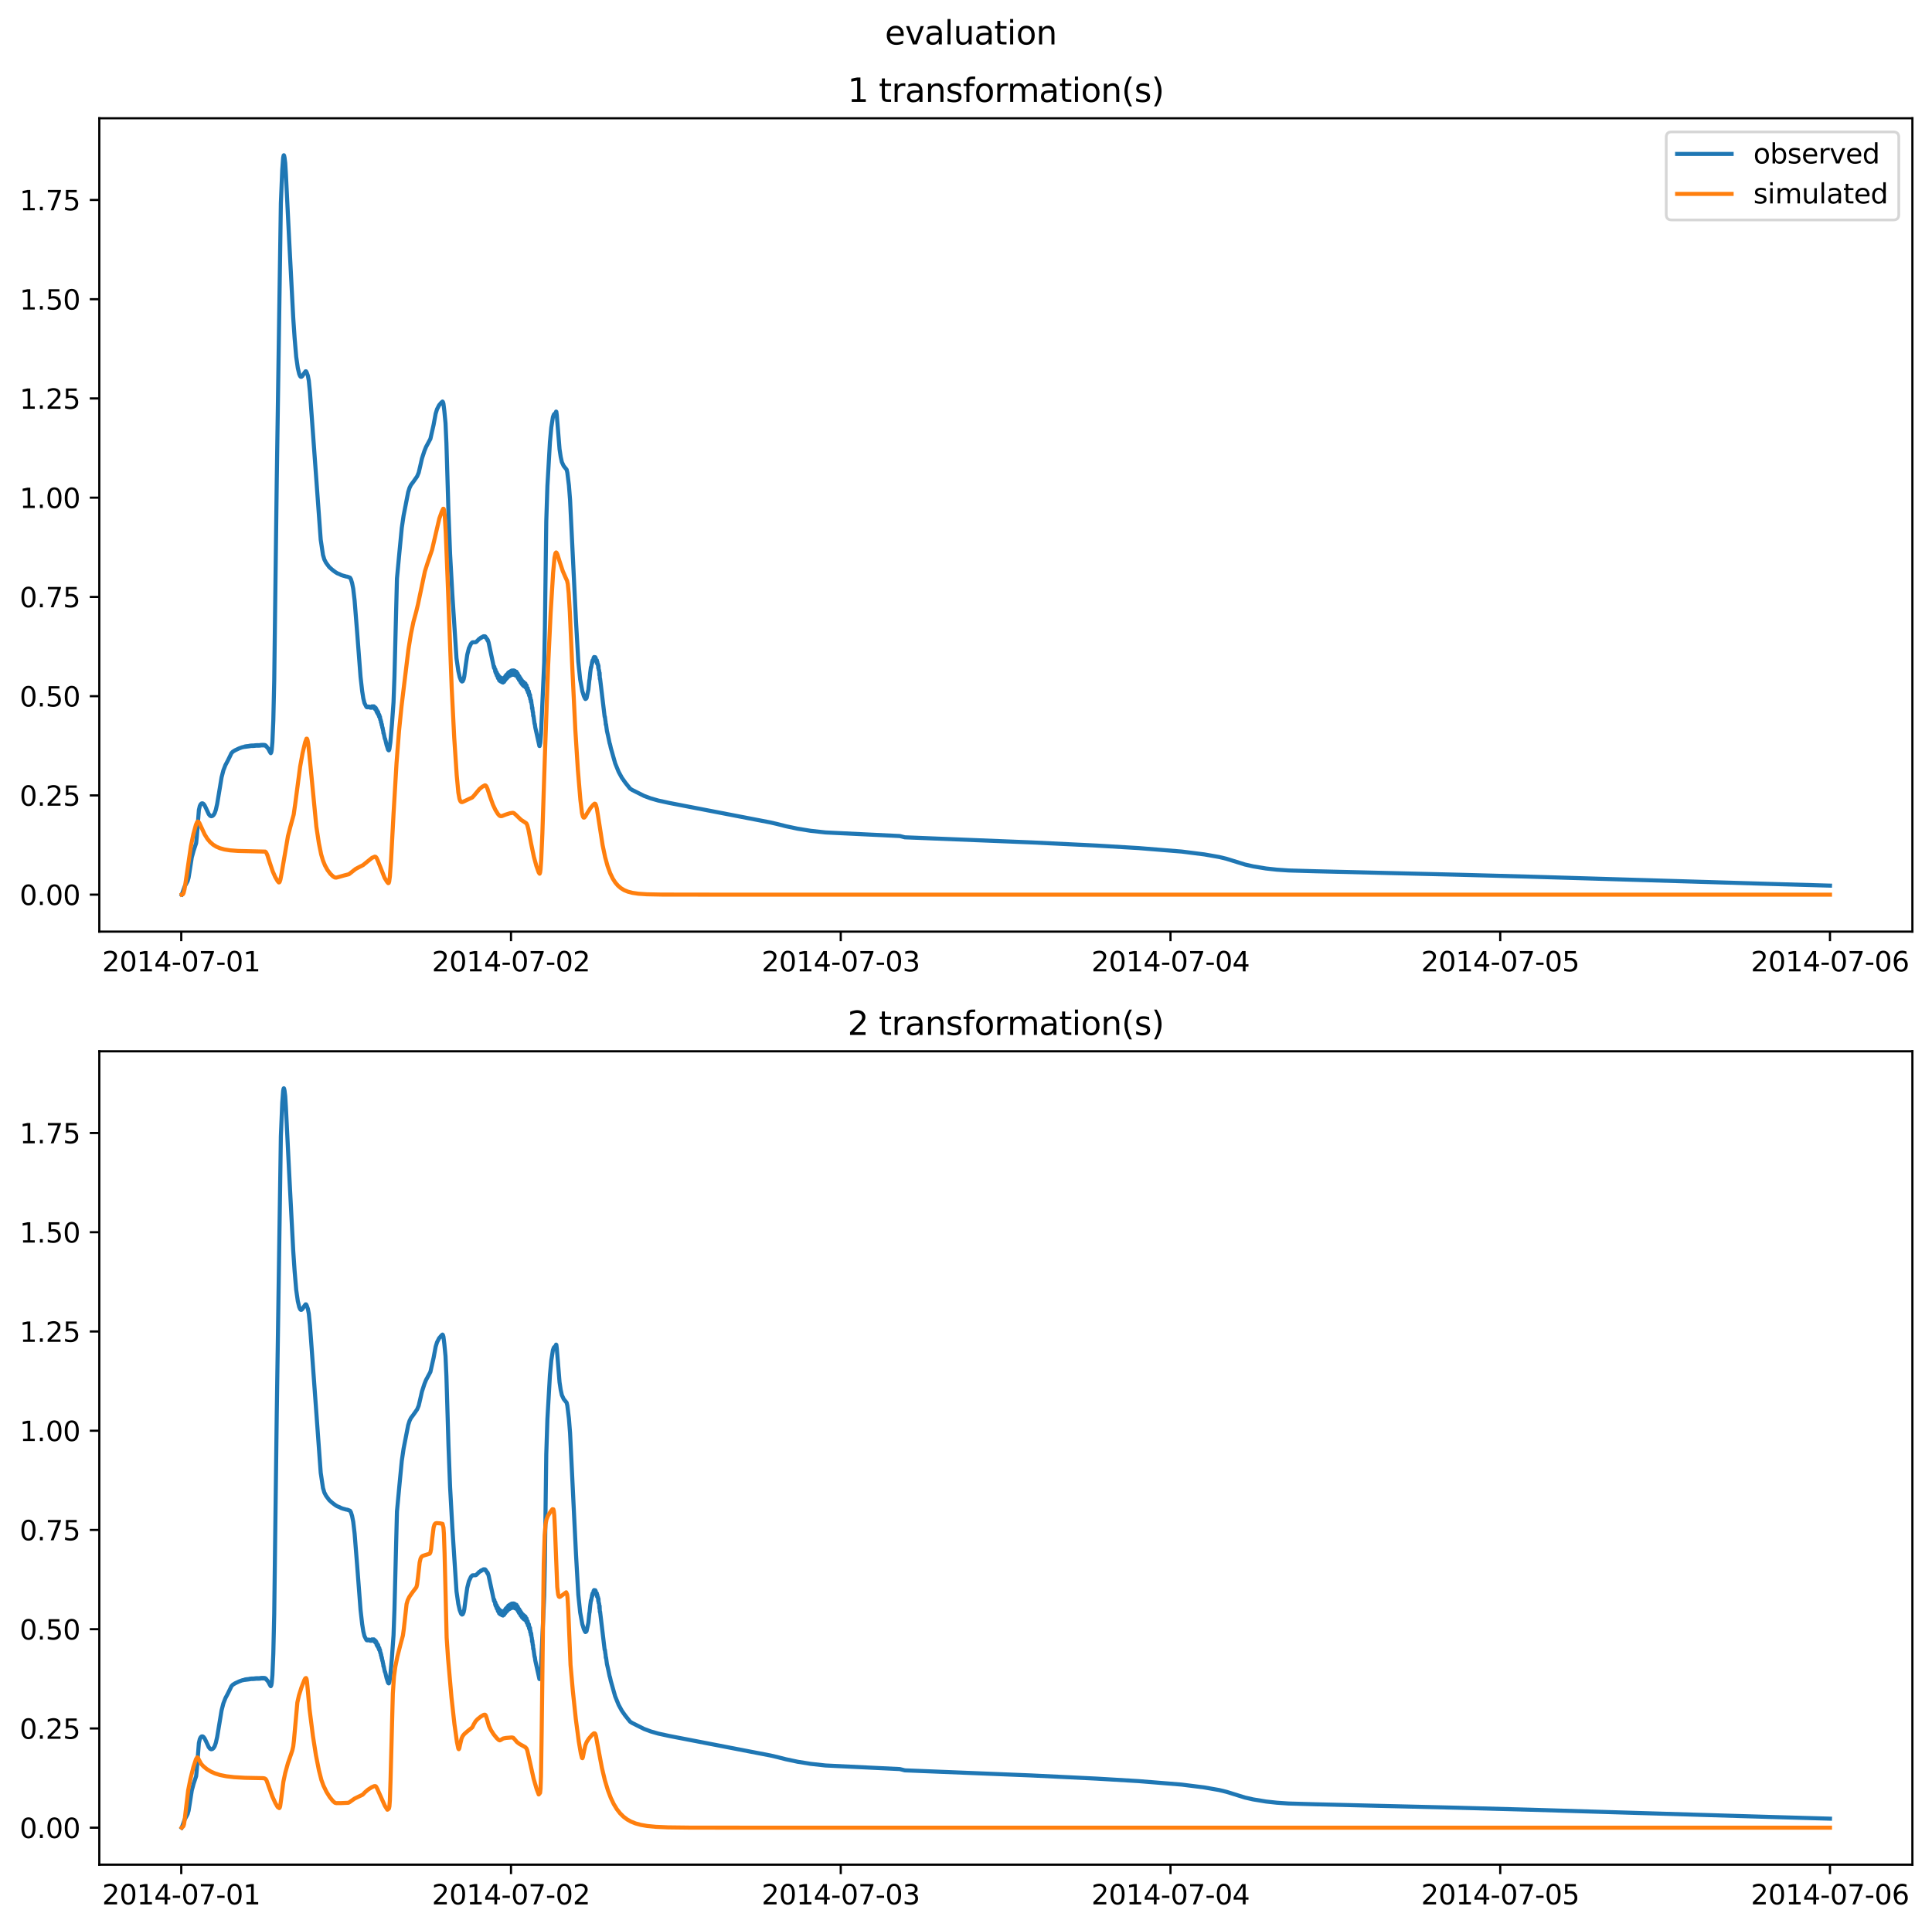<?xml version="1.0" encoding="utf-8" standalone="no"?>
<!DOCTYPE svg PUBLIC "-//W3C//DTD SVG 1.1//EN"
  "http://www.w3.org/Graphics/SVG/1.1/DTD/svg11.dtd">
<svg xmlns:xlink="http://www.w3.org/1999/xlink" width="709.489pt" height="708.798pt" viewBox="0 0 709.489 708.798" xmlns="http://www.w3.org/2000/svg" version="1.1">
 <defs>
  <style type="text/css">*{stroke-linejoin: round; stroke-linecap: butt}</style>
 </defs>
 <g id="figure_1">
  <g id="patch_1">
   <path d="M 0 708.798 
L 709.489 708.798 
L 709.489 0 
L 0 0 
z
" style="fill: #ffffff"/>
  </g>
  <g id="axes_1">
   <g id="patch_2">
    <path d="M 36.466 342.2 
L 702.289 342.2 
L 702.289 43.44 
L 36.466 43.44 
z
" style="fill: #ffffff"/>
   </g>
   <g id="matplotlib.axis_1">
    <g id="xtick_1">
     <g id="line2d_1">
      <defs>
       <path id="me58b6b8bf8" d="M 0 0 
L 0 3.5 
" style="stroke: #000000; stroke-width: 0.8"/>
      </defs>
      <g>
       <use xlink:href="#me58b6b8bf8" x="66.562" y="342.2" style="stroke: #000000; stroke-width: 0.8"/>
      </g>
     </g>
     <g id="text_1">
      <!-- 2014-07-01 -->
      <g transform="translate(37.504 356.798) scale(0.1 -0.1)">
       <defs>
        <path id="DejaVuSans-32" d="M 1228 531 
L 3431 531 
L 3431 0 
L 469 0 
L 469 531 
Q 828 903 1448 1529 
Q 2069 2156 2228 2338 
Q 2531 2678 2651 2914 
Q 2772 3150 2772 3378 
Q 2772 3750 2511 3984 
Q 2250 4219 1831 4219 
Q 1534 4219 1204 4116 
Q 875 4013 500 3803 
L 500 4441 
Q 881 4594 1212 4672 
Q 1544 4750 1819 4750 
Q 2544 4750 2975 4387 
Q 3406 4025 3406 3419 
Q 3406 3131 3298 2873 
Q 3191 2616 2906 2266 
Q 2828 2175 2409 1742 
Q 1991 1309 1228 531 
z
" transform="scale(0.016)"/>
        <path id="DejaVuSans-30" d="M 2034 4250 
Q 1547 4250 1301 3770 
Q 1056 3291 1056 2328 
Q 1056 1369 1301 889 
Q 1547 409 2034 409 
Q 2525 409 2770 889 
Q 3016 1369 3016 2328 
Q 3016 3291 2770 3770 
Q 2525 4250 2034 4250 
z
M 2034 4750 
Q 2819 4750 3233 4129 
Q 3647 3509 3647 2328 
Q 3647 1150 3233 529 
Q 2819 -91 2034 -91 
Q 1250 -91 836 529 
Q 422 1150 422 2328 
Q 422 3509 836 4129 
Q 1250 4750 2034 4750 
z
" transform="scale(0.016)"/>
        <path id="DejaVuSans-31" d="M 794 531 
L 1825 531 
L 1825 4091 
L 703 3866 
L 703 4441 
L 1819 4666 
L 2450 4666 
L 2450 531 
L 3481 531 
L 3481 0 
L 794 0 
L 794 531 
z
" transform="scale(0.016)"/>
        <path id="DejaVuSans-34" d="M 2419 4116 
L 825 1625 
L 2419 1625 
L 2419 4116 
z
M 2253 4666 
L 3047 4666 
L 3047 1625 
L 3713 1625 
L 3713 1100 
L 3047 1100 
L 3047 0 
L 2419 0 
L 2419 1100 
L 313 1100 
L 313 1709 
L 2253 4666 
z
" transform="scale(0.016)"/>
        <path id="DejaVuSans-2d" d="M 313 2009 
L 1997 2009 
L 1997 1497 
L 313 1497 
L 313 2009 
z
" transform="scale(0.016)"/>
        <path id="DejaVuSans-37" d="M 525 4666 
L 3525 4666 
L 3525 4397 
L 1831 0 
L 1172 0 
L 2766 4134 
L 525 4134 
L 525 4666 
z
" transform="scale(0.016)"/>
       </defs>
       <use xlink:href="#DejaVuSans-32"/>
       <use xlink:href="#DejaVuSans-30" x="63.623"/>
       <use xlink:href="#DejaVuSans-31" x="127.246"/>
       <use xlink:href="#DejaVuSans-34" x="190.869"/>
       <use xlink:href="#DejaVuSans-2d" x="254.492"/>
       <use xlink:href="#DejaVuSans-30" x="290.576"/>
       <use xlink:href="#DejaVuSans-37" x="354.199"/>
       <use xlink:href="#DejaVuSans-2d" x="417.822"/>
       <use xlink:href="#DejaVuSans-30" x="453.906"/>
       <use xlink:href="#DejaVuSans-31" x="517.529"/>
      </g>
     </g>
    </g>
    <g id="xtick_2">
     <g id="line2d_2">
      <g>
       <use xlink:href="#me58b6b8bf8" x="187.655" y="342.2" style="stroke: #000000; stroke-width: 0.8"/>
      </g>
     </g>
     <g id="text_2">
      <!-- 2014-07-02 -->
      <g transform="translate(158.597 356.798) scale(0.1 -0.1)">
       <use xlink:href="#DejaVuSans-32"/>
       <use xlink:href="#DejaVuSans-30" x="63.623"/>
       <use xlink:href="#DejaVuSans-31" x="127.246"/>
       <use xlink:href="#DejaVuSans-34" x="190.869"/>
       <use xlink:href="#DejaVuSans-2d" x="254.492"/>
       <use xlink:href="#DejaVuSans-30" x="290.576"/>
       <use xlink:href="#DejaVuSans-37" x="354.199"/>
       <use xlink:href="#DejaVuSans-2d" x="417.822"/>
       <use xlink:href="#DejaVuSans-30" x="453.906"/>
       <use xlink:href="#DejaVuSans-32" x="517.529"/>
      </g>
     </g>
    </g>
    <g id="xtick_3">
     <g id="line2d_3">
      <g>
       <use xlink:href="#me58b6b8bf8" x="308.747" y="342.2" style="stroke: #000000; stroke-width: 0.8"/>
      </g>
     </g>
     <g id="text_3">
      <!-- 2014-07-03 -->
      <g transform="translate(279.689 356.798) scale(0.1 -0.1)">
       <defs>
        <path id="DejaVuSans-33" d="M 2597 2516 
Q 3050 2419 3304 2112 
Q 3559 1806 3559 1356 
Q 3559 666 3084 287 
Q 2609 -91 1734 -91 
Q 1441 -91 1130 -33 
Q 819 25 488 141 
L 488 750 
Q 750 597 1062 519 
Q 1375 441 1716 441 
Q 2309 441 2620 675 
Q 2931 909 2931 1356 
Q 2931 1769 2642 2001 
Q 2353 2234 1838 2234 
L 1294 2234 
L 1294 2753 
L 1863 2753 
Q 2328 2753 2575 2939 
Q 2822 3125 2822 3475 
Q 2822 3834 2567 4026 
Q 2313 4219 1838 4219 
Q 1578 4219 1281 4162 
Q 984 4106 628 3988 
L 628 4550 
Q 988 4650 1302 4700 
Q 1616 4750 1894 4750 
Q 2613 4750 3031 4423 
Q 3450 4097 3450 3541 
Q 3450 3153 3228 2886 
Q 3006 2619 2597 2516 
z
" transform="scale(0.016)"/>
       </defs>
       <use xlink:href="#DejaVuSans-32"/>
       <use xlink:href="#DejaVuSans-30" x="63.623"/>
       <use xlink:href="#DejaVuSans-31" x="127.246"/>
       <use xlink:href="#DejaVuSans-34" x="190.869"/>
       <use xlink:href="#DejaVuSans-2d" x="254.492"/>
       <use xlink:href="#DejaVuSans-30" x="290.576"/>
       <use xlink:href="#DejaVuSans-37" x="354.199"/>
       <use xlink:href="#DejaVuSans-2d" x="417.822"/>
       <use xlink:href="#DejaVuSans-30" x="453.906"/>
       <use xlink:href="#DejaVuSans-33" x="517.529"/>
      </g>
     </g>
    </g>
    <g id="xtick_4">
     <g id="line2d_4">
      <g>
       <use xlink:href="#me58b6b8bf8" x="429.84" y="342.2" style="stroke: #000000; stroke-width: 0.8"/>
      </g>
     </g>
     <g id="text_4">
      <!-- 2014-07-04 -->
      <g transform="translate(400.782 356.798) scale(0.1 -0.1)">
       <use xlink:href="#DejaVuSans-32"/>
       <use xlink:href="#DejaVuSans-30" x="63.623"/>
       <use xlink:href="#DejaVuSans-31" x="127.246"/>
       <use xlink:href="#DejaVuSans-34" x="190.869"/>
       <use xlink:href="#DejaVuSans-2d" x="254.492"/>
       <use xlink:href="#DejaVuSans-30" x="290.576"/>
       <use xlink:href="#DejaVuSans-37" x="354.199"/>
       <use xlink:href="#DejaVuSans-2d" x="417.822"/>
       <use xlink:href="#DejaVuSans-30" x="453.906"/>
       <use xlink:href="#DejaVuSans-34" x="517.529"/>
      </g>
     </g>
    </g>
    <g id="xtick_5">
     <g id="line2d_5">
      <g>
       <use xlink:href="#me58b6b8bf8" x="550.932" y="342.2" style="stroke: #000000; stroke-width: 0.8"/>
      </g>
     </g>
     <g id="text_5">
      <!-- 2014-07-05 -->
      <g transform="translate(521.874 356.798) scale(0.1 -0.1)">
       <defs>
        <path id="DejaVuSans-35" d="M 691 4666 
L 3169 4666 
L 3169 4134 
L 1269 4134 
L 1269 2991 
Q 1406 3038 1543 3061 
Q 1681 3084 1819 3084 
Q 2600 3084 3056 2656 
Q 3513 2228 3513 1497 
Q 3513 744 3044 326 
Q 2575 -91 1722 -91 
Q 1428 -91 1123 -41 
Q 819 9 494 109 
L 494 744 
Q 775 591 1075 516 
Q 1375 441 1709 441 
Q 2250 441 2565 725 
Q 2881 1009 2881 1497 
Q 2881 1984 2565 2268 
Q 2250 2553 1709 2553 
Q 1456 2553 1204 2497 
Q 953 2441 691 2322 
L 691 4666 
z
" transform="scale(0.016)"/>
       </defs>
       <use xlink:href="#DejaVuSans-32"/>
       <use xlink:href="#DejaVuSans-30" x="63.623"/>
       <use xlink:href="#DejaVuSans-31" x="127.246"/>
       <use xlink:href="#DejaVuSans-34" x="190.869"/>
       <use xlink:href="#DejaVuSans-2d" x="254.492"/>
       <use xlink:href="#DejaVuSans-30" x="290.576"/>
       <use xlink:href="#DejaVuSans-37" x="354.199"/>
       <use xlink:href="#DejaVuSans-2d" x="417.822"/>
       <use xlink:href="#DejaVuSans-30" x="453.906"/>
       <use xlink:href="#DejaVuSans-35" x="517.529"/>
      </g>
     </g>
    </g>
    <g id="xtick_6">
     <g id="line2d_6">
      <g>
       <use xlink:href="#me58b6b8bf8" x="672.025" y="342.2" style="stroke: #000000; stroke-width: 0.8"/>
      </g>
     </g>
     <g id="text_6">
      <!-- 2014-07-06 -->
      <g transform="translate(642.967 356.798) scale(0.1 -0.1)">
       <defs>
        <path id="DejaVuSans-36" d="M 2113 2584 
Q 1688 2584 1439 2293 
Q 1191 2003 1191 1497 
Q 1191 994 1439 701 
Q 1688 409 2113 409 
Q 2538 409 2786 701 
Q 3034 994 3034 1497 
Q 3034 2003 2786 2293 
Q 2538 2584 2113 2584 
z
M 3366 4563 
L 3366 3988 
Q 3128 4100 2886 4159 
Q 2644 4219 2406 4219 
Q 1781 4219 1451 3797 
Q 1122 3375 1075 2522 
Q 1259 2794 1537 2939 
Q 1816 3084 2150 3084 
Q 2853 3084 3261 2657 
Q 3669 2231 3669 1497 
Q 3669 778 3244 343 
Q 2819 -91 2113 -91 
Q 1303 -91 875 529 
Q 447 1150 447 2328 
Q 447 3434 972 4092 
Q 1497 4750 2381 4750 
Q 2619 4750 2861 4703 
Q 3103 4656 3366 4563 
z
" transform="scale(0.016)"/>
       </defs>
       <use xlink:href="#DejaVuSans-32"/>
       <use xlink:href="#DejaVuSans-30" x="63.623"/>
       <use xlink:href="#DejaVuSans-31" x="127.246"/>
       <use xlink:href="#DejaVuSans-34" x="190.869"/>
       <use xlink:href="#DejaVuSans-2d" x="254.492"/>
       <use xlink:href="#DejaVuSans-30" x="290.576"/>
       <use xlink:href="#DejaVuSans-37" x="354.199"/>
       <use xlink:href="#DejaVuSans-2d" x="417.822"/>
       <use xlink:href="#DejaVuSans-30" x="453.906"/>
       <use xlink:href="#DejaVuSans-36" x="517.529"/>
      </g>
     </g>
    </g>
   </g>
   <g id="matplotlib.axis_2">
    <g id="ytick_1">
     <g id="line2d_7">
      <defs>
       <path id="m91b6ab0ec6" d="M 0 0 
L -3.5 0 
" style="stroke: #000000; stroke-width: 0.8"/>
      </defs>
      <g>
       <use xlink:href="#m91b6ab0ec6" x="36.466" y="328.62" style="stroke: #000000; stroke-width: 0.8"/>
      </g>
     </g>
     <g id="text_7">
      <!-- 0.00 -->
      <g transform="translate(7.2 332.419) scale(0.1 -0.1)">
       <defs>
        <path id="DejaVuSans-2e" d="M 684 794 
L 1344 794 
L 1344 0 
L 684 0 
L 684 794 
z
" transform="scale(0.016)"/>
       </defs>
       <use xlink:href="#DejaVuSans-30"/>
       <use xlink:href="#DejaVuSans-2e" x="63.623"/>
       <use xlink:href="#DejaVuSans-30" x="95.41"/>
       <use xlink:href="#DejaVuSans-30" x="159.033"/>
      </g>
     </g>
    </g>
    <g id="ytick_2">
     <g id="line2d_8">
      <g>
       <use xlink:href="#m91b6ab0ec6" x="36.466" y="292.166" style="stroke: #000000; stroke-width: 0.8"/>
      </g>
     </g>
     <g id="text_8">
      <!-- 0.25 -->
      <g transform="translate(7.2 295.966) scale(0.1 -0.1)">
       <use xlink:href="#DejaVuSans-30"/>
       <use xlink:href="#DejaVuSans-2e" x="63.623"/>
       <use xlink:href="#DejaVuSans-32" x="95.41"/>
       <use xlink:href="#DejaVuSans-35" x="159.033"/>
      </g>
     </g>
    </g>
    <g id="ytick_3">
     <g id="line2d_9">
      <g>
       <use xlink:href="#m91b6ab0ec6" x="36.466" y="255.713" style="stroke: #000000; stroke-width: 0.8"/>
      </g>
     </g>
     <g id="text_9">
      <!-- 0.50 -->
      <g transform="translate(7.2 259.512) scale(0.1 -0.1)">
       <use xlink:href="#DejaVuSans-30"/>
       <use xlink:href="#DejaVuSans-2e" x="63.623"/>
       <use xlink:href="#DejaVuSans-35" x="95.41"/>
       <use xlink:href="#DejaVuSans-30" x="159.033"/>
      </g>
     </g>
    </g>
    <g id="ytick_4">
     <g id="line2d_10">
      <g>
       <use xlink:href="#m91b6ab0ec6" x="36.466" y="219.259" style="stroke: #000000; stroke-width: 0.8"/>
      </g>
     </g>
     <g id="text_10">
      <!-- 0.75 -->
      <g transform="translate(7.2 223.059) scale(0.1 -0.1)">
       <use xlink:href="#DejaVuSans-30"/>
       <use xlink:href="#DejaVuSans-2e" x="63.623"/>
       <use xlink:href="#DejaVuSans-37" x="95.41"/>
       <use xlink:href="#DejaVuSans-35" x="159.033"/>
      </g>
     </g>
    </g>
    <g id="ytick_5">
     <g id="line2d_11">
      <g>
       <use xlink:href="#m91b6ab0ec6" x="36.466" y="182.806" style="stroke: #000000; stroke-width: 0.8"/>
      </g>
     </g>
     <g id="text_11">
      <!-- 1.00 -->
      <g transform="translate(7.2 186.605) scale(0.1 -0.1)">
       <use xlink:href="#DejaVuSans-31"/>
       <use xlink:href="#DejaVuSans-2e" x="63.623"/>
       <use xlink:href="#DejaVuSans-30" x="95.41"/>
       <use xlink:href="#DejaVuSans-30" x="159.033"/>
      </g>
     </g>
    </g>
    <g id="ytick_6">
     <g id="line2d_12">
      <g>
       <use xlink:href="#m91b6ab0ec6" x="36.466" y="146.352" style="stroke: #000000; stroke-width: 0.8"/>
      </g>
     </g>
     <g id="text_12">
      <!-- 1.25 -->
      <g transform="translate(7.2 150.152) scale(0.1 -0.1)">
       <use xlink:href="#DejaVuSans-31"/>
       <use xlink:href="#DejaVuSans-2e" x="63.623"/>
       <use xlink:href="#DejaVuSans-32" x="95.41"/>
       <use xlink:href="#DejaVuSans-35" x="159.033"/>
      </g>
     </g>
    </g>
    <g id="ytick_7">
     <g id="line2d_13">
      <g>
       <use xlink:href="#m91b6ab0ec6" x="36.466" y="109.899" style="stroke: #000000; stroke-width: 0.8"/>
      </g>
     </g>
     <g id="text_13">
      <!-- 1.50 -->
      <g transform="translate(7.2 113.698) scale(0.1 -0.1)">
       <use xlink:href="#DejaVuSans-31"/>
       <use xlink:href="#DejaVuSans-2e" x="63.623"/>
       <use xlink:href="#DejaVuSans-35" x="95.41"/>
       <use xlink:href="#DejaVuSans-30" x="159.033"/>
      </g>
     </g>
    </g>
    <g id="ytick_8">
     <g id="line2d_14">
      <g>
       <use xlink:href="#m91b6ab0ec6" x="36.466" y="73.445" style="stroke: #000000; stroke-width: 0.8"/>
      </g>
     </g>
     <g id="text_14">
      <!-- 1.75 -->
      <g transform="translate(7.2 77.245) scale(0.1 -0.1)">
       <use xlink:href="#DejaVuSans-31"/>
       <use xlink:href="#DejaVuSans-2e" x="63.623"/>
       <use xlink:href="#DejaVuSans-37" x="95.41"/>
       <use xlink:href="#DejaVuSans-35" x="159.033"/>
      </g>
     </g>
    </g>
   </g>
   <g id="line2d_15">
    <path d="M 66.73 328.571 
L 66.983 327.946 
L 67.824 325.594 
L 68.496 324.401 
L 68.917 323.58 
L 69.253 322.399 
L 69.589 320.346 
L 70.43 314.932 
L 71.103 312.465 
L 72.028 309.691 
L 72.28 307.197 
L 73.037 297.527 
L 73.374 296.065 
L 73.71 295.4 
L 74.046 295.111 
L 74.383 295.076 
L 74.719 295.269 
L 75.14 295.827 
L 75.728 297.032 
L 76.653 299.034 
L 77.158 299.654 
L 77.578 299.816 
L 77.999 299.718 
L 78.419 299.365 
L 78.84 298.674 
L 79.26 297.462 
L 79.765 295.216 
L 80.521 290.657 
L 81.362 285.555 
L 82.035 282.957 
L 82.792 281.021 
L 83.633 279.44 
L 84.306 278.077 
L 84.978 276.668 
L 85.483 276.123 
L 86.324 275.599 
L 87.837 274.888 
L 88.51 274.642 
L 89.099 274.437 
L 89.267 274.429 
L 89.435 274.421 
L 89.856 274.218 
L 89.94 274.336 
L 90.024 274.272 
L 90.108 274.151 
L 90.192 274.301 
L 90.276 274.245 
L 90.36 274.118 
L 90.444 274.269 
L 90.612 274.078 
L 90.697 274.237 
L 90.865 274.054 
L 90.949 274.205 
L 91.117 274.033 
L 91.201 274.175 
L 91.369 274.022 
L 91.453 274.14 
L 91.537 273.947 
L 91.622 274.02 
L 91.706 274.1 
L 91.79 273.904 
L 91.958 274.058 
L 92.042 273.871 
L 92.21 274.014 
L 92.294 273.847 
L 92.378 274.018 
L 92.462 273.969 
L 92.547 273.831 
L 92.631 274.019 
L 92.799 273.828 
L 92.883 274.015 
L 93.051 273.826 
L 93.135 274.003 
L 93.303 273.841 
L 93.388 273.983 
L 93.472 273.782 
L 93.556 273.858 
L 93.64 273.957 
L 93.724 273.752 
L 93.892 273.933 
L 93.976 273.732 
L 94.144 273.895 
L 94.228 273.716 
L 94.313 273.904 
L 94.397 273.849 
L 94.481 273.712 
L 94.565 273.912 
L 94.733 273.709 
L 94.817 273.908 
L 94.985 273.721 
L 95.069 273.903 
L 95.238 273.732 
L 95.322 273.889 
L 95.406 273.683 
L 95.49 273.747 
L 95.574 273.864 
L 95.658 273.648 
L 95.826 273.827 
L 95.91 273.622 
L 96.078 273.795 
L 96.163 273.607 
L 96.247 273.802 
L 96.331 273.745 
L 96.415 273.602 
L 96.499 273.811 
L 96.667 273.604 
L 96.751 273.808 
L 96.919 273.618 
L 97.003 273.806 
L 97.088 273.629 
L 97.172 273.689 
L 97.256 273.857 
L 97.34 273.681 
L 97.508 273.969 
L 97.592 273.839 
L 97.76 274.185 
L 97.844 274.119 
L 98.013 274.454 
L 98.097 274.452 
L 98.265 274.75 
L 98.349 274.802 
L 98.601 275.183 
L 99.19 276.309 
L 99.442 276.65 
L 99.61 276.362 
L 99.778 275.479 
L 100.031 272.593 
L 100.367 264.661 
L 100.704 250.067 
L 101.04 223.285 
L 101.629 176.854 
L 103.142 74.648 
L 103.647 62.442 
L 103.983 57.965 
L 104.151 57.125 
L 104.235 57.02 
L 104.319 57.12 
L 104.488 57.87 
L 104.74 59.888 
L 104.992 64.023 
L 106.169 87.723 
L 107.683 116.744 
L 108.188 124.103 
L 108.776 131.067 
L 109.365 135.193 
L 109.87 137.346 
L 110.206 138.143 
L 110.458 138.399 
L 110.71 138.399 
L 111.047 138.111 
L 111.72 137.046 
L 112.224 136.381 
L 112.392 136.397 
L 112.645 136.845 
L 113.065 138.039 
L 113.401 139.824 
L 113.822 144.002 
L 114.999 160.11 
L 117.774 198.225 
L 118.615 203.851 
L 119.12 205.528 
L 119.708 206.673 
L 120.886 208.269 
L 121.895 209.18 
L 122.483 209.64 
L 123.156 210.139 
L 123.829 210.555 
L 124.754 210.929 
L 125.258 211.205 
L 126.015 211.458 
L 126.604 211.611 
L 127.024 211.745 
L 127.613 211.839 
L 128.538 212.201 
L 128.874 212.769 
L 129.295 214.123 
L 129.715 216.252 
L 130.22 220.541 
L 131.145 232.146 
L 132.406 248.64 
L 132.995 253.823 
L 133.415 256.491 
L 133.836 258.222 
L 134.508 259.581 
L 134.593 259.532 
L 134.677 259.774 
L 134.845 259.665 
L 134.929 259.807 
L 135.013 259.57 
L 135.181 259.717 
L 135.265 259.523 
L 135.349 259.78 
L 135.518 259.609 
L 135.602 259.844 
L 135.686 259.568 
L 135.854 259.853 
L 135.938 259.608 
L 136.022 259.956 
L 136.19 259.693 
L 136.274 259.98 
L 136.359 259.586 
L 136.527 259.834 
L 136.611 259.445 
L 136.695 259.864 
L 136.863 259.482 
L 136.947 259.941 
L 137.031 259.464 
L 137.199 259.951 
L 137.284 259.444 
L 137.368 260.035 
L 137.452 259.891 
L 137.536 259.646 
L 137.62 260.357 
L 137.704 259.848 
L 137.872 260.63 
L 137.956 259.995 
L 138.124 260.821 
L 138.209 260.388 
L 138.293 261.426 
L 138.377 260.946 
L 138.461 261.014 
L 138.545 261.928 
L 138.629 261.147 
L 138.797 262.133 
L 138.881 261.577 
L 138.965 262.628 
L 139.049 262.273 
L 139.134 262.339 
L 139.218 263.238 
L 139.302 262.633 
L 139.47 263.727 
L 139.554 263.352 
L 139.638 264.366 
L 139.722 264.244 
L 139.806 264.379 
L 139.89 265.343 
L 139.974 265.016 
L 140.143 266.311 
L 140.227 266.04 
L 140.395 267.269 
L 140.479 267.225 
L 140.647 268.262 
L 140.731 268.48 
L 140.815 269.343 
L 140.899 269.272 
L 141.32 271.338 
L 141.404 271.331 
L 141.656 272.338 
L 141.993 273.781 
L 142.161 274.243 
L 142.497 275.364 
L 142.75 275.617 
L 142.834 275.585 
L 143.002 275.137 
L 143.338 272.743 
L 143.927 266.131 
L 144.515 257.913 
L 144.852 248.646 
L 145.777 212.483 
L 146.702 202.613 
L 147.543 193.91 
L 148.215 189.362 
L 149.897 180.753 
L 150.402 179.171 
L 150.906 178.144 
L 151.747 177.026 
L 153.177 174.99 
L 153.766 173.58 
L 154.27 171.435 
L 154.943 168.454 
L 155.868 165.624 
L 156.457 164.172 
L 158.054 161.207 
L 159.232 156.03 
L 159.988 151.942 
L 160.493 150.312 
L 161.25 148.839 
L 162.091 147.844 
L 162.511 147.493 
L 162.679 147.709 
L 162.847 148.284 
L 163.184 151.01 
L 163.604 155.423 
L 163.941 162.811 
L 164.698 188.182 
L 165.286 203.532 
L 166.127 218.619 
L 167.641 241.804 
L 168.313 246.481 
L 168.818 248.708 
L 169.323 250.023 
L 169.659 250.336 
L 169.911 250.237 
L 170.248 249.536 
L 170.5 248.413 
L 171.089 243.962 
L 171.593 240.478 
L 172.182 238.131 
L 172.939 236.5 
L 173.275 236.13 
L 173.527 235.923 
L 173.611 235.958 
L 173.779 235.922 
L 173.948 235.899 
L 174.62 235.893 
L 174.957 235.759 
L 175.209 235.424 
L 175.293 235.423 
L 175.629 234.991 
L 175.714 235.008 
L 175.966 234.655 
L 176.05 234.697 
L 176.218 234.528 
L 176.47 234.43 
L 176.554 234.227 
L 176.639 234.349 
L 176.723 234.128 
L 176.807 234.232 
L 176.975 234.093 
L 177.48 233.736 
L 177.564 233.905 
L 177.648 233.704 
L 177.816 233.749 
L 177.9 233.721 
L 177.984 233.844 
L 178.068 233.711 
L 178.152 234.001 
L 178.236 233.823 
L 178.32 234.183 
L 178.405 234.036 
L 178.573 234.321 
L 178.909 234.983 
L 178.993 234.805 
L 179.077 235.304 
L 179.161 235.152 
L 179.414 235.939 
L 181.432 245.376 
L 181.516 244.884 
L 181.684 245.78 
L 181.768 245.718 
L 181.852 246.65 
L 181.936 245.946 
L 182.02 247.136 
L 182.105 246.74 
L 182.189 246.885 
L 182.273 247.661 
L 182.357 246.867 
L 182.441 248.138 
L 182.525 247.364 
L 182.693 248.516 
L 182.777 247.64 
L 182.861 249.097 
L 182.945 248.077 
L 183.114 249.226 
L 183.198 248.278 
L 183.282 249.875 
L 183.366 248.594 
L 183.534 249.52 
L 183.618 248.888 
L 183.702 250.246 
L 183.786 248.821 
L 183.87 250.14 
L 184.039 249.453 
L 184.123 250.399 
L 184.207 249.092 
L 184.291 250.563 
L 184.375 249.529 
L 184.543 250.41 
L 184.627 249.24 
L 184.711 250.698 
L 184.796 249.331 
L 184.88 250.089 
L 184.964 250.052 
L 185.048 249.169 
L 185.132 250.432 
L 185.216 248.85 
L 185.3 249.931 
L 185.468 248.898 
L 185.552 249.83 
L 185.636 248.235 
L 185.721 249.568 
L 185.805 248.467 
L 185.889 248.633 
L 185.973 249.101 
L 186.057 247.756 
L 186.141 249.176 
L 186.225 247.676 
L 186.309 248.469 
L 186.393 248.278 
L 186.477 247.507 
L 186.561 248.718 
L 186.646 247.074 
L 186.73 248.397 
L 186.898 247.48 
L 186.982 248.2 
L 187.066 246.774 
L 187.15 248.293 
L 187.234 246.865 
L 187.318 247.638 
L 187.402 247.557 
L 187.486 246.76 
L 187.571 248.067 
L 187.655 246.42 
L 187.739 247.775 
L 187.823 246.918 
L 187.907 246.928 
L 187.991 247.652 
L 188.075 246.264 
L 188.159 247.857 
L 188.243 246.417 
L 188.327 247.303 
L 188.411 247.234 
L 188.496 246.512 
L 188.58 247.858 
L 188.664 246.261 
L 188.748 247.759 
L 188.832 246.806 
L 188.916 247.038 
L 189 247.699 
L 189.084 246.431 
L 189.168 248.063 
L 189.252 246.616 
L 189.336 247.678 
L 189.421 247.476 
L 189.505 246.933 
L 189.589 248.25 
L 189.673 246.762 
L 189.757 248.364 
L 189.841 247.428 
L 190.009 248.478 
L 190.093 247.374 
L 190.177 249.067 
L 190.261 247.781 
L 190.43 248.852 
L 190.514 248.302 
L 190.598 249.756 
L 190.682 248.361 
L 190.766 249.868 
L 190.85 249.232 
L 190.934 249.303 
L 191.018 250.296 
L 191.102 249.039 
L 191.186 250.672 
L 191.271 249.616 
L 191.439 250.681 
L 191.523 249.684 
L 191.607 251.264 
L 191.691 249.992 
L 191.859 250.987 
L 191.943 250.329 
L 192.027 251.741 
L 192.112 250.37 
L 192.196 251.597 
L 192.28 251.245 
L 192.364 250.93 
L 192.448 252.1 
L 192.532 250.722 
L 192.616 252.085 
L 192.784 251.41 
L 192.868 252.359 
L 192.952 251.078 
L 193.037 252.559 
L 193.121 251.746 
L 193.205 252.033 
L 193.289 252.862 
L 193.373 251.776 
L 193.457 253.356 
L 193.541 252.511 
L 193.709 253.753 
L 193.793 252.783 
L 193.877 254.336 
L 193.962 253.478 
L 194.13 254.736 
L 194.214 253.893 
L 194.298 255.434 
L 194.382 254.675 
L 194.55 256.019 
L 194.634 255.256 
L 194.718 256.8 
L 194.802 256.309 
L 194.971 257.854 
L 195.055 257.206 
L 195.223 258.688 
L 195.307 258.932 
L 195.391 260.26 
L 195.475 259.84 
L 195.643 261.556 
L 195.727 261.561 
L 195.812 262.959 
L 195.896 262.837 
L 196.316 265.862 
L 196.4 265.931 
L 196.568 267.19 
L 198.082 274.016 
L 198.166 274.032 
L 198.418 272.898 
L 198.671 269.634 
L 199.848 243.48 
L 200.1 230.614 
L 200.605 191.514 
L 201.025 178.542 
L 201.95 162.425 
L 202.455 156.953 
L 203.043 153.23 
L 203.38 152.281 
L 203.716 151.926 
L 203.968 151.774 
L 204.221 151.176 
L 204.305 151.243 
L 204.473 152.524 
L 205.482 164.976 
L 205.903 167.778 
L 206.323 169.7 
L 206.996 171.15 
L 207.5 171.785 
L 208.089 172.501 
L 208.341 173.6 
L 208.93 178.346 
L 209.35 183.704 
L 211.537 228.443 
L 212.378 243.074 
L 213.05 249.525 
L 213.891 254.13 
L 213.975 254.225 
L 214.396 255.665 
L 214.816 256.537 
L 214.9 256.394 
L 214.985 256.765 
L 215.069 256.521 
L 215.153 256.558 
L 215.237 256.632 
L 215.321 256.191 
L 215.405 256.414 
L 216.078 253.311 
L 216.414 249.884 
L 216.498 249.536 
L 216.75 247.07 
L 217.003 245.086 
L 217.087 245.192 
L 217.255 244.165 
L 217.339 243.896 
L 217.423 243.231 
L 217.507 243.506 
L 217.591 242.598 
L 217.675 242.941 
L 217.844 242.22 
L 217.928 242.257 
L 218.012 241.582 
L 218.096 242.133 
L 218.18 241.335 
L 218.264 241.853 
L 218.348 241.477 
L 218.432 241.515 
L 218.516 241.918 
L 218.6 241.405 
L 218.685 242.36 
L 218.769 241.698 
L 218.853 242.524 
L 218.937 242.377 
L 219.021 242.447 
L 219.105 243.204 
L 219.189 242.516 
L 219.273 243.761 
L 219.357 243.095 
L 219.525 244.204 
L 219.61 243.986 
L 219.694 245.393 
L 219.778 244.532 
L 219.862 246.119 
L 219.946 246.028 
L 220.03 246.448 
L 220.114 248.004 
L 220.198 247.156 
L 220.282 249.331 
L 220.366 249.256 
L 222.048 263.3 
L 222.132 263.258 
L 222.301 264.628 
L 222.385 265.047 
L 222.469 266.17 
L 222.553 266.052 
L 222.889 268.505 
L 223.31 270.345 
L 223.478 271.122 
L 223.898 273.136 
L 223.982 273.264 
L 224.319 274.772 
L 225.916 280.395 
L 227.178 283.505 
L 228.355 285.66 
L 229.617 287.456 
L 231.382 289.667 
L 232.139 290.152 
L 236.512 292.345 
L 238.951 293.257 
L 241.726 294.052 
L 245.846 294.948 
L 282.847 302.085 
L 285.285 302.642 
L 288.565 303.479 
L 292.938 304.403 
L 297.731 305.174 
L 303.113 305.765 
L 306.477 305.932 
L 330.443 307.092 
L 332.293 307.56 
L 336.918 307.742 
L 378.796 309.431 
L 402.846 310.602 
L 418.151 311.515 
L 433.96 312.792 
L 442.285 313.843 
L 447.667 314.785 
L 450.442 315.455 
L 457.169 317.548 
L 460.197 318.234 
L 464.906 319.009 
L 468.858 319.44 
L 473.231 319.738 
L 483.238 320.027 
L 535.796 321.308 
L 561.696 322.013 
L 574.141 322.385 
L 650.413 324.688 
L 672.025 325.307 
L 672.025 325.307 
" clip-path="url(#pe0961c1776)" style="fill: none; stroke: #1f77b4; stroke-width: 1.5; stroke-linecap: square"/>
   </g>
   <g id="line2d_16">
    <path d="M 66.73 328.619 
L 67.151 328.484 
L 67.403 328.046 
L 67.739 326.744 
L 68.244 323.559 
L 70.094 310.886 
L 71.019 306.385 
L 71.944 302.987 
L 72.365 301.988 
L 72.617 301.763 
L 72.869 301.831 
L 73.205 302.273 
L 73.878 303.732 
L 75.14 306.462 
L 76.149 308.093 
L 77.158 309.302 
L 78.251 310.259 
L 79.428 310.992 
L 80.774 311.567 
L 82.371 312.008 
L 84.474 312.342 
L 87.417 312.565 
L 92.378 312.687 
L 97.424 312.809 
L 97.76 313.164 
L 98.181 314.082 
L 99.022 316.735 
L 100.115 319.981 
L 101.04 322.082 
L 101.965 323.674 
L 102.385 324.129 
L 102.554 324.102 
L 102.722 323.866 
L 102.974 323.1 
L 103.394 320.946 
L 105.749 307.107 
L 106.674 303.514 
L 107.851 299.217 
L 108.44 295.083 
L 110.206 281.66 
L 111.131 276.562 
L 112.056 272.676 
L 112.56 271.332 
L 112.729 271.341 
L 112.897 271.721 
L 113.149 273.01 
L 113.57 276.728 
L 116.176 303.643 
L 117.101 309.714 
L 117.942 313.834 
L 118.615 316.114 
L 119.372 317.951 
L 120.297 319.61 
L 121.306 320.948 
L 122.315 321.931 
L 122.988 322.329 
L 123.492 322.363 
L 124.333 322.143 
L 126.52 321.53 
L 128.117 321.123 
L 128.874 320.543 
L 130.556 319.211 
L 131.818 318.532 
L 133.331 317.766 
L 136.611 315.102 
L 137.62 314.67 
L 137.956 314.735 
L 138.293 315.13 
L 138.713 316.052 
L 141.236 322.451 
L 142.161 323.955 
L 142.581 324.4 
L 142.75 324.317 
L 142.918 323.803 
L 143.17 321.968 
L 143.59 316.303 
L 144.515 299.009 
L 145.609 280.472 
L 146.534 268.5 
L 147.459 259.344 
L 149.981 238.6 
L 150.906 232.851 
L 151.831 228.419 
L 152.841 224.699 
L 153.513 221.903 
L 156.036 209.88 
L 156.961 206.94 
L 158.643 202.019 
L 161.334 190.456 
L 162.259 187.871 
L 162.763 186.869 
L 162.932 186.898 
L 163.1 187.492 
L 163.352 189.788 
L 163.688 195.445 
L 164.277 210.238 
L 165.875 252.66 
L 166.8 270.893 
L 167.725 284.808 
L 168.313 291.088 
L 168.734 293.446 
L 169.07 294.3 
L 169.407 294.608 
L 169.743 294.625 
L 170.332 294.382 
L 172.35 293.422 
L 173.443 292.919 
L 174.032 292.284 
L 176.05 289.857 
L 177.143 288.963 
L 178.068 288.461 
L 178.32 288.517 
L 178.573 288.784 
L 178.993 289.675 
L 179.918 292.5 
L 181.011 295.546 
L 181.936 297.509 
L 182.861 298.999 
L 183.45 299.636 
L 183.87 299.795 
L 184.375 299.734 
L 185.636 299.239 
L 187.234 298.727 
L 188.327 298.547 
L 188.748 298.698 
L 189.336 299.199 
L 191.355 301.146 
L 192.532 301.903 
L 193.289 302.413 
L 193.625 303.094 
L 194.046 304.668 
L 194.971 309.513 
L 196.064 314.753 
L 196.989 318.125 
L 197.83 320.465 
L 198.166 320.927 
L 198.334 320.522 
L 198.502 319.302 
L 198.755 315.781 
L 199.175 306.15 
L 200.184 275.065 
L 201.278 244.848 
L 202.203 225.292 
L 203.128 210.296 
L 203.632 204.826 
L 203.968 203.217 
L 204.221 202.921 
L 204.389 203.032 
L 204.725 203.724 
L 205.482 206.164 
L 206.659 209.75 
L 207.669 212.072 
L 208.257 213.357 
L 208.509 214.548 
L 208.846 217.862 
L 209.266 224.889 
L 210.191 245.689 
L 211.284 268.172 
L 212.209 282.731 
L 213.135 293.816 
L 213.723 298.651 
L 214.06 299.95 
L 214.312 300.309 
L 214.564 300.304 
L 214.9 299.959 
L 215.657 298.678 
L 216.835 296.805 
L 217.844 295.611 
L 218.348 295.204 
L 218.6 295.255 
L 218.853 295.712 
L 219.189 297.023 
L 219.778 300.638 
L 221.291 310.403 
L 222.216 314.828 
L 223.141 318.188 
L 224.066 320.732 
L 224.991 322.657 
L 225.916 324.113 
L 226.926 325.299 
L 228.019 326.235 
L 229.196 326.95 
L 230.542 327.509 
L 232.223 327.952 
L 234.41 328.276 
L 237.521 328.486 
L 242.987 328.594 
L 260.815 328.62 
L 672.025 328.62 
L 672.025 328.62 
" clip-path="url(#pe0961c1776)" style="fill: none; stroke: #ff7f0e; stroke-width: 1.5; stroke-linecap: square"/>
   </g>
   <g id="patch_3">
    <path d="M 36.466 342.2 
L 36.466 43.44 
" style="fill: none; stroke: #000000; stroke-width: 0.8; stroke-linejoin: miter; stroke-linecap: square"/>
   </g>
   <g id="patch_4">
    <path d="M 702.289 342.2 
L 702.289 43.44 
" style="fill: none; stroke: #000000; stroke-width: 0.8; stroke-linejoin: miter; stroke-linecap: square"/>
   </g>
   <g id="patch_5">
    <path d="M 36.466 342.2 
L 702.289 342.2 
" style="fill: none; stroke: #000000; stroke-width: 0.8; stroke-linejoin: miter; stroke-linecap: square"/>
   </g>
   <g id="patch_6">
    <path d="M 36.466 43.44 
L 702.289 43.44 
" style="fill: none; stroke: #000000; stroke-width: 0.8; stroke-linejoin: miter; stroke-linecap: square"/>
   </g>
   <g id="text_15">
    <!-- 1 transformation(s) -->
    <g transform="translate(311.263 37.44) scale(0.12 -0.12)">
     <defs>
      <path id="DejaVuSans-20" transform="scale(0.016)"/>
      <path id="DejaVuSans-74" d="M 1172 4494 
L 1172 3500 
L 2356 3500 
L 2356 3053 
L 1172 3053 
L 1172 1153 
Q 1172 725 1289 603 
Q 1406 481 1766 481 
L 2356 481 
L 2356 0 
L 1766 0 
Q 1100 0 847 248 
Q 594 497 594 1153 
L 594 3053 
L 172 3053 
L 172 3500 
L 594 3500 
L 594 4494 
L 1172 4494 
z
" transform="scale(0.016)"/>
      <path id="DejaVuSans-72" d="M 2631 2963 
Q 2534 3019 2420 3045 
Q 2306 3072 2169 3072 
Q 1681 3072 1420 2755 
Q 1159 2438 1159 1844 
L 1159 0 
L 581 0 
L 581 3500 
L 1159 3500 
L 1159 2956 
Q 1341 3275 1631 3429 
Q 1922 3584 2338 3584 
Q 2397 3584 2469 3576 
Q 2541 3569 2628 3553 
L 2631 2963 
z
" transform="scale(0.016)"/>
      <path id="DejaVuSans-61" d="M 2194 1759 
Q 1497 1759 1228 1600 
Q 959 1441 959 1056 
Q 959 750 1161 570 
Q 1363 391 1709 391 
Q 2188 391 2477 730 
Q 2766 1069 2766 1631 
L 2766 1759 
L 2194 1759 
z
M 3341 1997 
L 3341 0 
L 2766 0 
L 2766 531 
Q 2569 213 2275 61 
Q 1981 -91 1556 -91 
Q 1019 -91 701 211 
Q 384 513 384 1019 
Q 384 1609 779 1909 
Q 1175 2209 1959 2209 
L 2766 2209 
L 2766 2266 
Q 2766 2663 2505 2880 
Q 2244 3097 1772 3097 
Q 1472 3097 1187 3025 
Q 903 2953 641 2809 
L 641 3341 
Q 956 3463 1253 3523 
Q 1550 3584 1831 3584 
Q 2591 3584 2966 3190 
Q 3341 2797 3341 1997 
z
" transform="scale(0.016)"/>
      <path id="DejaVuSans-6e" d="M 3513 2113 
L 3513 0 
L 2938 0 
L 2938 2094 
Q 2938 2591 2744 2837 
Q 2550 3084 2163 3084 
Q 1697 3084 1428 2787 
Q 1159 2491 1159 1978 
L 1159 0 
L 581 0 
L 581 3500 
L 1159 3500 
L 1159 2956 
Q 1366 3272 1645 3428 
Q 1925 3584 2291 3584 
Q 2894 3584 3203 3211 
Q 3513 2838 3513 2113 
z
" transform="scale(0.016)"/>
      <path id="DejaVuSans-73" d="M 2834 3397 
L 2834 2853 
Q 2591 2978 2328 3040 
Q 2066 3103 1784 3103 
Q 1356 3103 1142 2972 
Q 928 2841 928 2578 
Q 928 2378 1081 2264 
Q 1234 2150 1697 2047 
L 1894 2003 
Q 2506 1872 2764 1633 
Q 3022 1394 3022 966 
Q 3022 478 2636 193 
Q 2250 -91 1575 -91 
Q 1294 -91 989 -36 
Q 684 19 347 128 
L 347 722 
Q 666 556 975 473 
Q 1284 391 1588 391 
Q 1994 391 2212 530 
Q 2431 669 2431 922 
Q 2431 1156 2273 1281 
Q 2116 1406 1581 1522 
L 1381 1569 
Q 847 1681 609 1914 
Q 372 2147 372 2553 
Q 372 3047 722 3315 
Q 1072 3584 1716 3584 
Q 2034 3584 2315 3537 
Q 2597 3491 2834 3397 
z
" transform="scale(0.016)"/>
      <path id="DejaVuSans-66" d="M 2375 4863 
L 2375 4384 
L 1825 4384 
Q 1516 4384 1395 4259 
Q 1275 4134 1275 3809 
L 1275 3500 
L 2222 3500 
L 2222 3053 
L 1275 3053 
L 1275 0 
L 697 0 
L 697 3053 
L 147 3053 
L 147 3500 
L 697 3500 
L 697 3744 
Q 697 4328 969 4595 
Q 1241 4863 1831 4863 
L 2375 4863 
z
" transform="scale(0.016)"/>
      <path id="DejaVuSans-6f" d="M 1959 3097 
Q 1497 3097 1228 2736 
Q 959 2375 959 1747 
Q 959 1119 1226 758 
Q 1494 397 1959 397 
Q 2419 397 2687 759 
Q 2956 1122 2956 1747 
Q 2956 2369 2687 2733 
Q 2419 3097 1959 3097 
z
M 1959 3584 
Q 2709 3584 3137 3096 
Q 3566 2609 3566 1747 
Q 3566 888 3137 398 
Q 2709 -91 1959 -91 
Q 1206 -91 779 398 
Q 353 888 353 1747 
Q 353 2609 779 3096 
Q 1206 3584 1959 3584 
z
" transform="scale(0.016)"/>
      <path id="DejaVuSans-6d" d="M 3328 2828 
Q 3544 3216 3844 3400 
Q 4144 3584 4550 3584 
Q 5097 3584 5394 3201 
Q 5691 2819 5691 2113 
L 5691 0 
L 5113 0 
L 5113 2094 
Q 5113 2597 4934 2840 
Q 4756 3084 4391 3084 
Q 3944 3084 3684 2787 
Q 3425 2491 3425 1978 
L 3425 0 
L 2847 0 
L 2847 2094 
Q 2847 2600 2669 2842 
Q 2491 3084 2119 3084 
Q 1678 3084 1418 2786 
Q 1159 2488 1159 1978 
L 1159 0 
L 581 0 
L 581 3500 
L 1159 3500 
L 1159 2956 
Q 1356 3278 1631 3431 
Q 1906 3584 2284 3584 
Q 2666 3584 2933 3390 
Q 3200 3197 3328 2828 
z
" transform="scale(0.016)"/>
      <path id="DejaVuSans-69" d="M 603 3500 
L 1178 3500 
L 1178 0 
L 603 0 
L 603 3500 
z
M 603 4863 
L 1178 4863 
L 1178 4134 
L 603 4134 
L 603 4863 
z
" transform="scale(0.016)"/>
      <path id="DejaVuSans-28" d="M 1984 4856 
Q 1566 4138 1362 3434 
Q 1159 2731 1159 2009 
Q 1159 1288 1364 580 
Q 1569 -128 1984 -844 
L 1484 -844 
Q 1016 -109 783 600 
Q 550 1309 550 2009 
Q 550 2706 781 3412 
Q 1013 4119 1484 4856 
L 1984 4856 
z
" transform="scale(0.016)"/>
      <path id="DejaVuSans-29" d="M 513 4856 
L 1013 4856 
Q 1481 4119 1714 3412 
Q 1947 2706 1947 2009 
Q 1947 1309 1714 600 
Q 1481 -109 1013 -844 
L 513 -844 
Q 928 -128 1133 580 
Q 1338 1288 1338 2009 
Q 1338 2731 1133 3434 
Q 928 4138 513 4856 
z
" transform="scale(0.016)"/>
     </defs>
     <use xlink:href="#DejaVuSans-31"/>
     <use xlink:href="#DejaVuSans-20" x="63.623"/>
     <use xlink:href="#DejaVuSans-74" x="95.41"/>
     <use xlink:href="#DejaVuSans-72" x="134.619"/>
     <use xlink:href="#DejaVuSans-61" x="175.732"/>
     <use xlink:href="#DejaVuSans-6e" x="237.012"/>
     <use xlink:href="#DejaVuSans-73" x="300.391"/>
     <use xlink:href="#DejaVuSans-66" x="352.49"/>
     <use xlink:href="#DejaVuSans-6f" x="387.695"/>
     <use xlink:href="#DejaVuSans-72" x="448.877"/>
     <use xlink:href="#DejaVuSans-6d" x="488.24"/>
     <use xlink:href="#DejaVuSans-61" x="585.652"/>
     <use xlink:href="#DejaVuSans-74" x="646.932"/>
     <use xlink:href="#DejaVuSans-69" x="686.141"/>
     <use xlink:href="#DejaVuSans-6f" x="713.924"/>
     <use xlink:href="#DejaVuSans-6e" x="775.105"/>
     <use xlink:href="#DejaVuSans-28" x="838.484"/>
     <use xlink:href="#DejaVuSans-73" x="877.498"/>
     <use xlink:href="#DejaVuSans-29" x="929.598"/>
    </g>
   </g>
   <g id="legend_1">
    <g id="patch_7">
     <path d="M 613.896 80.796 
L 695.289 80.796 
Q 697.289 80.796 697.289 78.796 
L 697.289 50.44 
Q 697.289 48.44 695.289 48.44 
L 613.896 48.44 
Q 611.896 48.44 611.896 50.44 
L 611.896 78.796 
Q 611.896 80.796 613.896 80.796 
z
" style="fill: #ffffff; opacity: 0.8; stroke: #cccccc; stroke-linejoin: miter"/>
    </g>
    <g id="line2d_17">
     <path d="M 615.896 56.538 
L 625.896 56.538 
L 635.896 56.538 
" style="fill: none; stroke: #1f77b4; stroke-width: 1.5; stroke-linecap: square"/>
    </g>
    <g id="text_16">
     <!-- observed -->
     <g transform="translate(643.896 60.038) scale(0.1 -0.1)">
      <defs>
       <path id="DejaVuSans-62" d="M 3116 1747 
Q 3116 2381 2855 2742 
Q 2594 3103 2138 3103 
Q 1681 3103 1420 2742 
Q 1159 2381 1159 1747 
Q 1159 1113 1420 752 
Q 1681 391 2138 391 
Q 2594 391 2855 752 
Q 3116 1113 3116 1747 
z
M 1159 2969 
Q 1341 3281 1617 3432 
Q 1894 3584 2278 3584 
Q 2916 3584 3314 3078 
Q 3713 2572 3713 1747 
Q 3713 922 3314 415 
Q 2916 -91 2278 -91 
Q 1894 -91 1617 61 
Q 1341 213 1159 525 
L 1159 0 
L 581 0 
L 581 4863 
L 1159 4863 
L 1159 2969 
z
" transform="scale(0.016)"/>
       <path id="DejaVuSans-65" d="M 3597 1894 
L 3597 1613 
L 953 1613 
Q 991 1019 1311 708 
Q 1631 397 2203 397 
Q 2534 397 2845 478 
Q 3156 559 3463 722 
L 3463 178 
Q 3153 47 2828 -22 
Q 2503 -91 2169 -91 
Q 1331 -91 842 396 
Q 353 884 353 1716 
Q 353 2575 817 3079 
Q 1281 3584 2069 3584 
Q 2775 3584 3186 3129 
Q 3597 2675 3597 1894 
z
M 3022 2063 
Q 3016 2534 2758 2815 
Q 2500 3097 2075 3097 
Q 1594 3097 1305 2825 
Q 1016 2553 972 2059 
L 3022 2063 
z
" transform="scale(0.016)"/>
       <path id="DejaVuSans-76" d="M 191 3500 
L 800 3500 
L 1894 563 
L 2988 3500 
L 3597 3500 
L 2284 0 
L 1503 0 
L 191 3500 
z
" transform="scale(0.016)"/>
       <path id="DejaVuSans-64" d="M 2906 2969 
L 2906 4863 
L 3481 4863 
L 3481 0 
L 2906 0 
L 2906 525 
Q 2725 213 2448 61 
Q 2172 -91 1784 -91 
Q 1150 -91 751 415 
Q 353 922 353 1747 
Q 353 2572 751 3078 
Q 1150 3584 1784 3584 
Q 2172 3584 2448 3432 
Q 2725 3281 2906 2969 
z
M 947 1747 
Q 947 1113 1208 752 
Q 1469 391 1925 391 
Q 2381 391 2643 752 
Q 2906 1113 2906 1747 
Q 2906 2381 2643 2742 
Q 2381 3103 1925 3103 
Q 1469 3103 1208 2742 
Q 947 2381 947 1747 
z
" transform="scale(0.016)"/>
      </defs>
      <use xlink:href="#DejaVuSans-6f"/>
      <use xlink:href="#DejaVuSans-62" x="61.182"/>
      <use xlink:href="#DejaVuSans-73" x="124.658"/>
      <use xlink:href="#DejaVuSans-65" x="176.758"/>
      <use xlink:href="#DejaVuSans-72" x="238.281"/>
      <use xlink:href="#DejaVuSans-76" x="279.395"/>
      <use xlink:href="#DejaVuSans-65" x="338.574"/>
      <use xlink:href="#DejaVuSans-64" x="400.098"/>
     </g>
    </g>
    <g id="line2d_18">
     <path d="M 615.896 71.217 
L 625.896 71.217 
L 635.896 71.217 
" style="fill: none; stroke: #ff7f0e; stroke-width: 1.5; stroke-linecap: square"/>
    </g>
    <g id="text_17">
     <!-- simulated -->
     <g transform="translate(643.896 74.717) scale(0.1 -0.1)">
      <defs>
       <path id="DejaVuSans-75" d="M 544 1381 
L 544 3500 
L 1119 3500 
L 1119 1403 
Q 1119 906 1312 657 
Q 1506 409 1894 409 
Q 2359 409 2629 706 
Q 2900 1003 2900 1516 
L 2900 3500 
L 3475 3500 
L 3475 0 
L 2900 0 
L 2900 538 
Q 2691 219 2414 64 
Q 2138 -91 1772 -91 
Q 1169 -91 856 284 
Q 544 659 544 1381 
z
M 1991 3584 
L 1991 3584 
z
" transform="scale(0.016)"/>
       <path id="DejaVuSans-6c" d="M 603 4863 
L 1178 4863 
L 1178 0 
L 603 0 
L 603 4863 
z
" transform="scale(0.016)"/>
      </defs>
      <use xlink:href="#DejaVuSans-73"/>
      <use xlink:href="#DejaVuSans-69" x="52.1"/>
      <use xlink:href="#DejaVuSans-6d" x="79.883"/>
      <use xlink:href="#DejaVuSans-75" x="177.295"/>
      <use xlink:href="#DejaVuSans-6c" x="240.674"/>
      <use xlink:href="#DejaVuSans-61" x="268.457"/>
      <use xlink:href="#DejaVuSans-74" x="329.736"/>
      <use xlink:href="#DejaVuSans-65" x="368.945"/>
      <use xlink:href="#DejaVuSans-64" x="430.469"/>
     </g>
    </g>
   </g>
  </g>
  <g id="axes_2">
   <g id="patch_8">
    <path d="M 36.466 684.92 
L 702.289 684.92 
L 702.289 386.16 
L 36.466 386.16 
z
" style="fill: #ffffff"/>
   </g>
   <g id="matplotlib.axis_3">
    <g id="xtick_7">
     <g id="line2d_19">
      <g>
       <use xlink:href="#me58b6b8bf8" x="66.562" y="684.92" style="stroke: #000000; stroke-width: 0.8"/>
      </g>
     </g>
     <g id="text_18">
      <!-- 2014-07-01 -->
      <g transform="translate(37.504 699.518) scale(0.1 -0.1)">
       <use xlink:href="#DejaVuSans-32"/>
       <use xlink:href="#DejaVuSans-30" x="63.623"/>
       <use xlink:href="#DejaVuSans-31" x="127.246"/>
       <use xlink:href="#DejaVuSans-34" x="190.869"/>
       <use xlink:href="#DejaVuSans-2d" x="254.492"/>
       <use xlink:href="#DejaVuSans-30" x="290.576"/>
       <use xlink:href="#DejaVuSans-37" x="354.199"/>
       <use xlink:href="#DejaVuSans-2d" x="417.822"/>
       <use xlink:href="#DejaVuSans-30" x="453.906"/>
       <use xlink:href="#DejaVuSans-31" x="517.529"/>
      </g>
     </g>
    </g>
    <g id="xtick_8">
     <g id="line2d_20">
      <g>
       <use xlink:href="#me58b6b8bf8" x="187.655" y="684.92" style="stroke: #000000; stroke-width: 0.8"/>
      </g>
     </g>
     <g id="text_19">
      <!-- 2014-07-02 -->
      <g transform="translate(158.597 699.518) scale(0.1 -0.1)">
       <use xlink:href="#DejaVuSans-32"/>
       <use xlink:href="#DejaVuSans-30" x="63.623"/>
       <use xlink:href="#DejaVuSans-31" x="127.246"/>
       <use xlink:href="#DejaVuSans-34" x="190.869"/>
       <use xlink:href="#DejaVuSans-2d" x="254.492"/>
       <use xlink:href="#DejaVuSans-30" x="290.576"/>
       <use xlink:href="#DejaVuSans-37" x="354.199"/>
       <use xlink:href="#DejaVuSans-2d" x="417.822"/>
       <use xlink:href="#DejaVuSans-30" x="453.906"/>
       <use xlink:href="#DejaVuSans-32" x="517.529"/>
      </g>
     </g>
    </g>
    <g id="xtick_9">
     <g id="line2d_21">
      <g>
       <use xlink:href="#me58b6b8bf8" x="308.747" y="684.92" style="stroke: #000000; stroke-width: 0.8"/>
      </g>
     </g>
     <g id="text_20">
      <!-- 2014-07-03 -->
      <g transform="translate(279.689 699.518) scale(0.1 -0.1)">
       <use xlink:href="#DejaVuSans-32"/>
       <use xlink:href="#DejaVuSans-30" x="63.623"/>
       <use xlink:href="#DejaVuSans-31" x="127.246"/>
       <use xlink:href="#DejaVuSans-34" x="190.869"/>
       <use xlink:href="#DejaVuSans-2d" x="254.492"/>
       <use xlink:href="#DejaVuSans-30" x="290.576"/>
       <use xlink:href="#DejaVuSans-37" x="354.199"/>
       <use xlink:href="#DejaVuSans-2d" x="417.822"/>
       <use xlink:href="#DejaVuSans-30" x="453.906"/>
       <use xlink:href="#DejaVuSans-33" x="517.529"/>
      </g>
     </g>
    </g>
    <g id="xtick_10">
     <g id="line2d_22">
      <g>
       <use xlink:href="#me58b6b8bf8" x="429.84" y="684.92" style="stroke: #000000; stroke-width: 0.8"/>
      </g>
     </g>
     <g id="text_21">
      <!-- 2014-07-04 -->
      <g transform="translate(400.782 699.518) scale(0.1 -0.1)">
       <use xlink:href="#DejaVuSans-32"/>
       <use xlink:href="#DejaVuSans-30" x="63.623"/>
       <use xlink:href="#DejaVuSans-31" x="127.246"/>
       <use xlink:href="#DejaVuSans-34" x="190.869"/>
       <use xlink:href="#DejaVuSans-2d" x="254.492"/>
       <use xlink:href="#DejaVuSans-30" x="290.576"/>
       <use xlink:href="#DejaVuSans-37" x="354.199"/>
       <use xlink:href="#DejaVuSans-2d" x="417.822"/>
       <use xlink:href="#DejaVuSans-30" x="453.906"/>
       <use xlink:href="#DejaVuSans-34" x="517.529"/>
      </g>
     </g>
    </g>
    <g id="xtick_11">
     <g id="line2d_23">
      <g>
       <use xlink:href="#me58b6b8bf8" x="550.932" y="684.92" style="stroke: #000000; stroke-width: 0.8"/>
      </g>
     </g>
     <g id="text_22">
      <!-- 2014-07-05 -->
      <g transform="translate(521.874 699.518) scale(0.1 -0.1)">
       <use xlink:href="#DejaVuSans-32"/>
       <use xlink:href="#DejaVuSans-30" x="63.623"/>
       <use xlink:href="#DejaVuSans-31" x="127.246"/>
       <use xlink:href="#DejaVuSans-34" x="190.869"/>
       <use xlink:href="#DejaVuSans-2d" x="254.492"/>
       <use xlink:href="#DejaVuSans-30" x="290.576"/>
       <use xlink:href="#DejaVuSans-37" x="354.199"/>
       <use xlink:href="#DejaVuSans-2d" x="417.822"/>
       <use xlink:href="#DejaVuSans-30" x="453.906"/>
       <use xlink:href="#DejaVuSans-35" x="517.529"/>
      </g>
     </g>
    </g>
    <g id="xtick_12">
     <g id="line2d_24">
      <g>
       <use xlink:href="#me58b6b8bf8" x="672.025" y="684.92" style="stroke: #000000; stroke-width: 0.8"/>
      </g>
     </g>
     <g id="text_23">
      <!-- 2014-07-06 -->
      <g transform="translate(642.967 699.518) scale(0.1 -0.1)">
       <use xlink:href="#DejaVuSans-32"/>
       <use xlink:href="#DejaVuSans-30" x="63.623"/>
       <use xlink:href="#DejaVuSans-31" x="127.246"/>
       <use xlink:href="#DejaVuSans-34" x="190.869"/>
       <use xlink:href="#DejaVuSans-2d" x="254.492"/>
       <use xlink:href="#DejaVuSans-30" x="290.576"/>
       <use xlink:href="#DejaVuSans-37" x="354.199"/>
       <use xlink:href="#DejaVuSans-2d" x="417.822"/>
       <use xlink:href="#DejaVuSans-30" x="453.906"/>
       <use xlink:href="#DejaVuSans-36" x="517.529"/>
      </g>
     </g>
    </g>
   </g>
   <g id="matplotlib.axis_4">
    <g id="ytick_9">
     <g id="line2d_25">
      <g>
       <use xlink:href="#m91b6ab0ec6" x="36.466" y="671.34" style="stroke: #000000; stroke-width: 0.8"/>
      </g>
     </g>
     <g id="text_24">
      <!-- 0.00 -->
      <g transform="translate(7.2 675.139) scale(0.1 -0.1)">
       <use xlink:href="#DejaVuSans-30"/>
       <use xlink:href="#DejaVuSans-2e" x="63.623"/>
       <use xlink:href="#DejaVuSans-30" x="95.41"/>
       <use xlink:href="#DejaVuSans-30" x="159.033"/>
      </g>
     </g>
    </g>
    <g id="ytick_10">
     <g id="line2d_26">
      <g>
       <use xlink:href="#m91b6ab0ec6" x="36.466" y="634.886" style="stroke: #000000; stroke-width: 0.8"/>
      </g>
     </g>
     <g id="text_25">
      <!-- 0.25 -->
      <g transform="translate(7.2 638.686) scale(0.1 -0.1)">
       <use xlink:href="#DejaVuSans-30"/>
       <use xlink:href="#DejaVuSans-2e" x="63.623"/>
       <use xlink:href="#DejaVuSans-32" x="95.41"/>
       <use xlink:href="#DejaVuSans-35" x="159.033"/>
      </g>
     </g>
    </g>
    <g id="ytick_11">
     <g id="line2d_27">
      <g>
       <use xlink:href="#m91b6ab0ec6" x="36.466" y="598.433" style="stroke: #000000; stroke-width: 0.8"/>
      </g>
     </g>
     <g id="text_26">
      <!-- 0.50 -->
      <g transform="translate(7.2 602.232) scale(0.1 -0.1)">
       <use xlink:href="#DejaVuSans-30"/>
       <use xlink:href="#DejaVuSans-2e" x="63.623"/>
       <use xlink:href="#DejaVuSans-35" x="95.41"/>
       <use xlink:href="#DejaVuSans-30" x="159.033"/>
      </g>
     </g>
    </g>
    <g id="ytick_12">
     <g id="line2d_28">
      <g>
       <use xlink:href="#m91b6ab0ec6" x="36.466" y="561.979" style="stroke: #000000; stroke-width: 0.8"/>
      </g>
     </g>
     <g id="text_27">
      <!-- 0.75 -->
      <g transform="translate(7.2 565.779) scale(0.1 -0.1)">
       <use xlink:href="#DejaVuSans-30"/>
       <use xlink:href="#DejaVuSans-2e" x="63.623"/>
       <use xlink:href="#DejaVuSans-37" x="95.41"/>
       <use xlink:href="#DejaVuSans-35" x="159.033"/>
      </g>
     </g>
    </g>
    <g id="ytick_13">
     <g id="line2d_29">
      <g>
       <use xlink:href="#m91b6ab0ec6" x="36.466" y="525.526" style="stroke: #000000; stroke-width: 0.8"/>
      </g>
     </g>
     <g id="text_28">
      <!-- 1.00 -->
      <g transform="translate(7.2 529.325) scale(0.1 -0.1)">
       <use xlink:href="#DejaVuSans-31"/>
       <use xlink:href="#DejaVuSans-2e" x="63.623"/>
       <use xlink:href="#DejaVuSans-30" x="95.41"/>
       <use xlink:href="#DejaVuSans-30" x="159.033"/>
      </g>
     </g>
    </g>
    <g id="ytick_14">
     <g id="line2d_30">
      <g>
       <use xlink:href="#m91b6ab0ec6" x="36.466" y="489.072" style="stroke: #000000; stroke-width: 0.8"/>
      </g>
     </g>
     <g id="text_29">
      <!-- 1.25 -->
      <g transform="translate(7.2 492.872) scale(0.1 -0.1)">
       <use xlink:href="#DejaVuSans-31"/>
       <use xlink:href="#DejaVuSans-2e" x="63.623"/>
       <use xlink:href="#DejaVuSans-32" x="95.41"/>
       <use xlink:href="#DejaVuSans-35" x="159.033"/>
      </g>
     </g>
    </g>
    <g id="ytick_15">
     <g id="line2d_31">
      <g>
       <use xlink:href="#m91b6ab0ec6" x="36.466" y="452.619" style="stroke: #000000; stroke-width: 0.8"/>
      </g>
     </g>
     <g id="text_30">
      <!-- 1.50 -->
      <g transform="translate(7.2 456.418) scale(0.1 -0.1)">
       <use xlink:href="#DejaVuSans-31"/>
       <use xlink:href="#DejaVuSans-2e" x="63.623"/>
       <use xlink:href="#DejaVuSans-35" x="95.41"/>
       <use xlink:href="#DejaVuSans-30" x="159.033"/>
      </g>
     </g>
    </g>
    <g id="ytick_16">
     <g id="line2d_32">
      <g>
       <use xlink:href="#m91b6ab0ec6" x="36.466" y="416.165" style="stroke: #000000; stroke-width: 0.8"/>
      </g>
     </g>
     <g id="text_31">
      <!-- 1.75 -->
      <g transform="translate(7.2 419.965) scale(0.1 -0.1)">
       <use xlink:href="#DejaVuSans-31"/>
       <use xlink:href="#DejaVuSans-2e" x="63.623"/>
       <use xlink:href="#DejaVuSans-37" x="95.41"/>
       <use xlink:href="#DejaVuSans-35" x="159.033"/>
      </g>
     </g>
    </g>
   </g>
   <g id="line2d_33">
    <path d="M 66.73 671.291 
L 66.983 670.666 
L 67.824 668.314 
L 68.496 667.121 
L 68.917 666.3 
L 69.253 665.119 
L 69.589 663.066 
L 70.43 657.652 
L 71.103 655.185 
L 72.028 652.411 
L 72.28 649.917 
L 73.037 640.247 
L 73.374 638.785 
L 73.71 638.12 
L 74.046 637.831 
L 74.383 637.796 
L 74.719 637.989 
L 75.14 638.547 
L 75.728 639.752 
L 76.653 641.754 
L 77.158 642.374 
L 77.578 642.536 
L 77.999 642.438 
L 78.419 642.085 
L 78.84 641.394 
L 79.26 640.182 
L 79.765 637.936 
L 80.521 633.377 
L 81.362 628.275 
L 82.035 625.677 
L 82.792 623.741 
L 83.633 622.16 
L 84.306 620.797 
L 84.978 619.388 
L 85.483 618.843 
L 86.324 618.319 
L 87.837 617.608 
L 88.51 617.362 
L 89.099 617.157 
L 89.267 617.149 
L 89.435 617.141 
L 89.856 616.938 
L 89.94 617.056 
L 90.024 616.992 
L 90.108 616.871 
L 90.192 617.021 
L 90.276 616.965 
L 90.36 616.838 
L 90.444 616.989 
L 90.612 616.798 
L 90.697 616.957 
L 90.865 616.774 
L 90.949 616.925 
L 91.117 616.753 
L 91.201 616.895 
L 91.369 616.742 
L 91.453 616.86 
L 91.537 616.667 
L 91.622 616.74 
L 91.706 616.82 
L 91.79 616.624 
L 91.958 616.778 
L 92.042 616.591 
L 92.21 616.734 
L 92.294 616.567 
L 92.378 616.738 
L 92.462 616.689 
L 92.547 616.551 
L 92.631 616.739 
L 92.799 616.548 
L 92.883 616.735 
L 93.051 616.546 
L 93.135 616.723 
L 93.303 616.561 
L 93.388 616.703 
L 93.472 616.502 
L 93.556 616.578 
L 93.64 616.677 
L 93.724 616.472 
L 93.892 616.653 
L 93.976 616.452 
L 94.144 616.615 
L 94.228 616.436 
L 94.313 616.624 
L 94.397 616.569 
L 94.481 616.432 
L 94.565 616.632 
L 94.733 616.429 
L 94.817 616.628 
L 94.985 616.441 
L 95.069 616.623 
L 95.238 616.452 
L 95.322 616.609 
L 95.406 616.403 
L 95.49 616.467 
L 95.574 616.584 
L 95.658 616.368 
L 95.826 616.547 
L 95.91 616.342 
L 96.078 616.515 
L 96.163 616.327 
L 96.247 616.522 
L 96.331 616.465 
L 96.415 616.322 
L 96.499 616.531 
L 96.667 616.324 
L 96.751 616.528 
L 96.919 616.338 
L 97.003 616.526 
L 97.088 616.349 
L 97.172 616.409 
L 97.256 616.577 
L 97.34 616.401 
L 97.508 616.689 
L 97.592 616.559 
L 97.76 616.905 
L 97.844 616.839 
L 98.013 617.174 
L 98.097 617.172 
L 98.265 617.47 
L 98.349 617.522 
L 98.601 617.903 
L 99.19 619.029 
L 99.442 619.37 
L 99.61 619.082 
L 99.778 618.199 
L 100.031 615.313 
L 100.367 607.381 
L 100.704 592.787 
L 101.04 566.005 
L 101.629 519.574 
L 103.142 417.368 
L 103.647 405.162 
L 103.983 400.685 
L 104.151 399.845 
L 104.235 399.74 
L 104.319 399.84 
L 104.488 400.59 
L 104.74 402.608 
L 104.992 406.743 
L 106.169 430.443 
L 107.683 459.464 
L 108.188 466.823 
L 108.776 473.787 
L 109.365 477.913 
L 109.87 480.066 
L 110.206 480.863 
L 110.458 481.119 
L 110.71 481.119 
L 111.047 480.831 
L 111.72 479.766 
L 112.224 479.101 
L 112.392 479.117 
L 112.645 479.565 
L 113.065 480.759 
L 113.401 482.544 
L 113.822 486.722 
L 114.999 502.83 
L 117.774 540.945 
L 118.615 546.571 
L 119.12 548.248 
L 119.708 549.393 
L 120.886 550.989 
L 121.895 551.9 
L 122.483 552.36 
L 123.156 552.859 
L 123.829 553.275 
L 124.754 553.649 
L 125.258 553.925 
L 126.015 554.178 
L 126.604 554.331 
L 127.024 554.465 
L 127.613 554.559 
L 128.538 554.921 
L 128.874 555.489 
L 129.295 556.843 
L 129.715 558.972 
L 130.22 563.261 
L 131.145 574.866 
L 132.406 591.36 
L 132.995 596.543 
L 133.415 599.211 
L 133.836 600.942 
L 134.508 602.301 
L 134.593 602.252 
L 134.677 602.494 
L 134.845 602.385 
L 134.929 602.527 
L 135.013 602.29 
L 135.181 602.437 
L 135.265 602.243 
L 135.349 602.5 
L 135.518 602.329 
L 135.602 602.564 
L 135.686 602.288 
L 135.854 602.573 
L 135.938 602.328 
L 136.022 602.676 
L 136.19 602.413 
L 136.274 602.7 
L 136.359 602.306 
L 136.527 602.554 
L 136.611 602.165 
L 136.695 602.584 
L 136.863 602.202 
L 136.947 602.661 
L 137.031 602.184 
L 137.199 602.671 
L 137.284 602.164 
L 137.368 602.755 
L 137.452 602.611 
L 137.536 602.366 
L 137.62 603.077 
L 137.704 602.568 
L 137.872 603.35 
L 137.956 602.715 
L 138.124 603.541 
L 138.209 603.108 
L 138.293 604.146 
L 138.377 603.666 
L 138.461 603.734 
L 138.545 604.648 
L 138.629 603.867 
L 138.797 604.853 
L 138.881 604.297 
L 138.965 605.348 
L 139.049 604.993 
L 139.134 605.059 
L 139.218 605.958 
L 139.302 605.353 
L 139.47 606.447 
L 139.554 606.072 
L 139.638 607.086 
L 139.722 606.964 
L 139.806 607.099 
L 139.89 608.063 
L 139.974 607.736 
L 140.143 609.031 
L 140.227 608.76 
L 140.395 609.989 
L 140.479 609.945 
L 140.647 610.982 
L 140.731 611.2 
L 140.815 612.063 
L 140.899 611.992 
L 141.32 614.058 
L 141.404 614.051 
L 141.656 615.058 
L 141.993 616.501 
L 142.161 616.963 
L 142.497 618.084 
L 142.75 618.337 
L 142.834 618.305 
L 143.002 617.857 
L 143.338 615.463 
L 143.927 608.851 
L 144.515 600.633 
L 144.852 591.366 
L 145.777 555.203 
L 146.702 545.333 
L 147.543 536.63 
L 148.215 532.082 
L 149.897 523.473 
L 150.402 521.891 
L 150.906 520.864 
L 151.747 519.746 
L 153.177 517.71 
L 153.766 516.3 
L 154.27 514.155 
L 154.943 511.174 
L 155.868 508.344 
L 156.457 506.892 
L 158.054 503.927 
L 159.232 498.75 
L 159.988 494.662 
L 160.493 493.032 
L 161.25 491.559 
L 162.091 490.564 
L 162.511 490.213 
L 162.679 490.429 
L 162.847 491.004 
L 163.184 493.73 
L 163.604 498.143 
L 163.941 505.531 
L 164.698 530.902 
L 165.286 546.252 
L 166.127 561.339 
L 167.641 584.524 
L 168.313 589.201 
L 168.818 591.428 
L 169.323 592.743 
L 169.659 593.056 
L 169.911 592.957 
L 170.248 592.256 
L 170.5 591.133 
L 171.089 586.682 
L 171.593 583.198 
L 172.182 580.851 
L 172.939 579.22 
L 173.275 578.85 
L 173.527 578.643 
L 173.611 578.678 
L 173.779 578.642 
L 173.948 578.619 
L 174.62 578.613 
L 174.957 578.479 
L 175.209 578.144 
L 175.293 578.143 
L 175.629 577.711 
L 175.714 577.728 
L 175.966 577.375 
L 176.05 577.417 
L 176.218 577.248 
L 176.47 577.15 
L 176.554 576.947 
L 176.639 577.069 
L 176.723 576.848 
L 176.807 576.952 
L 176.975 576.813 
L 177.48 576.456 
L 177.564 576.625 
L 177.648 576.424 
L 177.816 576.469 
L 177.9 576.441 
L 177.984 576.564 
L 178.068 576.431 
L 178.152 576.721 
L 178.236 576.543 
L 178.32 576.903 
L 178.405 576.756 
L 178.573 577.041 
L 178.909 577.703 
L 178.993 577.525 
L 179.077 578.024 
L 179.161 577.872 
L 179.414 578.659 
L 181.432 588.096 
L 181.516 587.604 
L 181.684 588.5 
L 181.768 588.438 
L 181.852 589.37 
L 181.936 588.666 
L 182.02 589.856 
L 182.105 589.46 
L 182.189 589.605 
L 182.273 590.381 
L 182.357 589.587 
L 182.441 590.858 
L 182.525 590.084 
L 182.693 591.236 
L 182.777 590.36 
L 182.861 591.817 
L 182.945 590.797 
L 183.114 591.946 
L 183.198 590.998 
L 183.282 592.595 
L 183.366 591.314 
L 183.534 592.24 
L 183.618 591.608 
L 183.702 592.966 
L 183.786 591.541 
L 183.87 592.86 
L 184.039 592.173 
L 184.123 593.119 
L 184.207 591.812 
L 184.291 593.283 
L 184.375 592.249 
L 184.543 593.13 
L 184.627 591.96 
L 184.711 593.418 
L 184.796 592.051 
L 184.88 592.809 
L 184.964 592.772 
L 185.048 591.889 
L 185.132 593.152 
L 185.216 591.57 
L 185.3 592.651 
L 185.468 591.618 
L 185.552 592.55 
L 185.636 590.955 
L 185.721 592.288 
L 185.805 591.187 
L 185.889 591.353 
L 185.973 591.821 
L 186.057 590.476 
L 186.141 591.896 
L 186.225 590.396 
L 186.309 591.189 
L 186.393 590.998 
L 186.477 590.227 
L 186.561 591.438 
L 186.646 589.794 
L 186.73 591.117 
L 186.898 590.2 
L 186.982 590.92 
L 187.066 589.494 
L 187.15 591.013 
L 187.234 589.585 
L 187.318 590.358 
L 187.402 590.277 
L 187.486 589.48 
L 187.571 590.787 
L 187.655 589.14 
L 187.739 590.495 
L 187.823 589.638 
L 187.907 589.648 
L 187.991 590.372 
L 188.075 588.984 
L 188.159 590.577 
L 188.243 589.137 
L 188.327 590.023 
L 188.411 589.954 
L 188.496 589.232 
L 188.58 590.578 
L 188.664 588.981 
L 188.748 590.479 
L 188.832 589.526 
L 188.916 589.758 
L 189 590.419 
L 189.084 589.151 
L 189.168 590.783 
L 189.252 589.336 
L 189.336 590.398 
L 189.421 590.196 
L 189.505 589.653 
L 189.589 590.97 
L 189.673 589.482 
L 189.757 591.084 
L 189.841 590.148 
L 190.009 591.198 
L 190.093 590.094 
L 190.177 591.787 
L 190.261 590.501 
L 190.43 591.572 
L 190.514 591.022 
L 190.598 592.476 
L 190.682 591.081 
L 190.766 592.588 
L 190.85 591.952 
L 190.934 592.023 
L 191.018 593.016 
L 191.102 591.759 
L 191.186 593.392 
L 191.271 592.336 
L 191.439 593.401 
L 191.523 592.404 
L 191.607 593.984 
L 191.691 592.712 
L 191.859 593.707 
L 191.943 593.049 
L 192.027 594.461 
L 192.112 593.09 
L 192.196 594.317 
L 192.28 593.965 
L 192.364 593.65 
L 192.448 594.82 
L 192.532 593.442 
L 192.616 594.805 
L 192.784 594.13 
L 192.868 595.079 
L 192.952 593.798 
L 193.037 595.279 
L 193.121 594.466 
L 193.205 594.753 
L 193.289 595.582 
L 193.373 594.496 
L 193.457 596.076 
L 193.541 595.231 
L 193.709 596.473 
L 193.793 595.503 
L 193.877 597.056 
L 193.962 596.198 
L 194.13 597.456 
L 194.214 596.613 
L 194.298 598.154 
L 194.382 597.395 
L 194.55 598.739 
L 194.634 597.976 
L 194.718 599.52 
L 194.802 599.029 
L 194.971 600.574 
L 195.055 599.926 
L 195.223 601.408 
L 195.307 601.652 
L 195.391 602.98 
L 195.475 602.56 
L 195.643 604.276 
L 195.727 604.281 
L 195.812 605.679 
L 195.896 605.557 
L 196.316 608.582 
L 196.4 608.651 
L 196.568 609.91 
L 198.082 616.736 
L 198.166 616.752 
L 198.418 615.618 
L 198.671 612.354 
L 199.848 586.2 
L 200.1 573.334 
L 200.605 534.234 
L 201.025 521.262 
L 201.95 505.145 
L 202.455 499.673 
L 203.043 495.95 
L 203.38 495.001 
L 203.716 494.646 
L 203.968 494.494 
L 204.221 493.896 
L 204.305 493.963 
L 204.473 495.244 
L 205.482 507.696 
L 205.903 510.498 
L 206.323 512.42 
L 206.996 513.87 
L 207.5 514.505 
L 208.089 515.221 
L 208.341 516.32 
L 208.93 521.066 
L 209.35 526.424 
L 211.537 571.163 
L 212.378 585.794 
L 213.05 592.245 
L 213.891 596.85 
L 213.975 596.945 
L 214.396 598.385 
L 214.816 599.257 
L 214.9 599.114 
L 214.985 599.485 
L 215.069 599.241 
L 215.153 599.278 
L 215.237 599.352 
L 215.321 598.911 
L 215.405 599.134 
L 216.078 596.031 
L 216.414 592.604 
L 216.498 592.256 
L 216.75 589.79 
L 217.003 587.806 
L 217.087 587.912 
L 217.255 586.885 
L 217.339 586.616 
L 217.423 585.951 
L 217.507 586.226 
L 217.591 585.318 
L 217.675 585.661 
L 217.844 584.94 
L 217.928 584.977 
L 218.012 584.302 
L 218.096 584.853 
L 218.18 584.055 
L 218.264 584.573 
L 218.348 584.197 
L 218.432 584.235 
L 218.516 584.638 
L 218.6 584.125 
L 218.685 585.08 
L 218.769 584.418 
L 218.853 585.244 
L 218.937 585.097 
L 219.021 585.167 
L 219.105 585.924 
L 219.189 585.236 
L 219.273 586.481 
L 219.357 585.815 
L 219.525 586.924 
L 219.61 586.706 
L 219.694 588.113 
L 219.778 587.252 
L 219.862 588.839 
L 219.946 588.748 
L 220.03 589.168 
L 220.114 590.724 
L 220.198 589.876 
L 220.282 592.051 
L 220.366 591.976 
L 222.048 606.02 
L 222.132 605.978 
L 222.301 607.348 
L 222.385 607.767 
L 222.469 608.89 
L 222.553 608.772 
L 222.889 611.225 
L 223.31 613.065 
L 223.478 613.842 
L 223.898 615.856 
L 223.982 615.984 
L 224.319 617.492 
L 225.916 623.115 
L 227.178 626.225 
L 228.355 628.38 
L 229.617 630.176 
L 231.382 632.387 
L 232.139 632.872 
L 236.512 635.065 
L 238.951 635.977 
L 241.726 636.772 
L 245.846 637.668 
L 282.847 644.805 
L 285.285 645.362 
L 288.565 646.199 
L 292.938 647.123 
L 297.731 647.894 
L 303.113 648.485 
L 306.477 648.652 
L 330.443 649.812 
L 332.293 650.28 
L 336.918 650.462 
L 378.796 652.151 
L 402.846 653.322 
L 418.151 654.235 
L 433.96 655.512 
L 442.285 656.563 
L 447.667 657.505 
L 450.442 658.175 
L 457.169 660.268 
L 460.197 660.954 
L 464.906 661.729 
L 468.858 662.16 
L 473.231 662.458 
L 483.238 662.747 
L 535.796 664.028 
L 561.696 664.733 
L 574.141 665.105 
L 650.413 667.408 
L 672.025 668.027 
L 672.025 668.027 
" clip-path="url(#p64d4ae4ea1)" style="fill: none; stroke: #1f77b4; stroke-width: 1.5; stroke-linecap: square"/>
   </g>
   <g id="line2d_34">
    <path d="M 66.73 671.339 
L 67.319 670.827 
L 67.571 670.072 
L 67.824 668.386 
L 69.085 657.709 
L 69.926 653.465 
L 71.019 649.107 
L 71.944 646.26 
L 72.365 645.533 
L 72.533 645.53 
L 72.785 645.883 
L 73.878 647.909 
L 74.719 648.814 
L 75.98 649.843 
L 77.41 650.718 
L 79.008 651.43 
L 80.858 652.002 
L 83.128 652.457 
L 85.987 652.792 
L 90.024 653.023 
L 96.667 653.152 
L 97.172 653.249 
L 97.592 653.498 
L 97.928 654.078 
L 98.601 655.949 
L 100.031 659.932 
L 101.124 662.31 
L 101.965 663.768 
L 102.554 664.149 
L 102.722 663.971 
L 102.89 663.408 
L 103.226 661.017 
L 104.067 654.454 
L 104.74 651.26 
L 105.749 647.607 
L 106.842 644.461 
L 107.347 642.955 
L 107.683 641.493 
L 107.935 639.384 
L 109.197 625.377 
L 109.785 622.768 
L 110.71 619.809 
L 111.804 617.023 
L 112.14 616.472 
L 112.392 616.38 
L 112.56 616.703 
L 112.729 617.567 
L 113.065 621.243 
L 113.654 627.696 
L 114.915 637.666 
L 116.008 644.643 
L 117.101 650.184 
L 118.026 653.821 
L 118.783 655.885 
L 119.876 658.144 
L 121.054 660.049 
L 122.231 661.521 
L 122.988 662.181 
L 123.492 662.321 
L 125.258 662.307 
L 127.949 662.191 
L 128.454 661.897 
L 130.136 660.7 
L 131.649 659.952 
L 133.163 659.232 
L 134.088 658.272 
L 135.181 657.34 
L 136.527 656.476 
L 137.452 656.074 
L 137.872 656.075 
L 138.124 656.274 
L 138.545 657.057 
L 141.32 663.278 
L 142.245 664.736 
L 142.413 664.688 
L 142.834 664.282 
L 143.002 663.496 
L 143.17 661.303 
L 143.422 653.765 
L 144.263 622.024 
L 144.684 615.868 
L 145.188 612.164 
L 145.945 608.439 
L 147.038 604.174 
L 147.963 600.74 
L 148.3 598.318 
L 149.309 589.216 
L 149.729 587.741 
L 150.318 586.556 
L 151.327 585.09 
L 152.925 582.974 
L 153.177 581.964 
L 153.513 579.222 
L 154.102 573.955 
L 154.438 572.502 
L 154.775 571.86 
L 155.195 571.531 
L 156.036 571.239 
L 157.802 570.699 
L 158.054 570.229 
L 158.307 569.04 
L 158.727 565.082 
L 159.232 561.075 
L 159.568 559.967 
L 159.904 559.576 
L 160.325 559.47 
L 161.586 559.548 
L 162.511 559.728 
L 162.847 561.075 
L 163.016 563.288 
L 163.268 570.688 
L 164.025 601.505 
L 164.529 609.039 
L 165.791 623.42 
L 166.884 633.318 
L 167.809 639.877 
L 168.313 642.317 
L 168.482 642.513 
L 168.65 642.228 
L 168.986 640.716 
L 169.491 638.604 
L 169.911 637.684 
L 170.5 636.948 
L 171.593 635.982 
L 173.443 634.493 
L 174.032 633.294 
L 174.62 632.291 
L 175.377 631.471 
L 176.639 630.469 
L 177.732 629.841 
L 178.152 629.849 
L 178.405 630.142 
L 178.741 631.146 
L 179.582 634.017 
L 180.255 635.429 
L 181.264 637.013 
L 182.441 638.467 
L 183.198 639.145 
L 183.534 639.261 
L 183.87 639.12 
L 184.796 638.57 
L 185.805 638.381 
L 187.991 638.192 
L 188.496 638.328 
L 188.916 638.778 
L 189.841 639.882 
L 190.85 640.63 
L 192.28 641.412 
L 192.952 641.811 
L 193.373 642.314 
L 193.625 642.968 
L 194.13 645.135 
L 195.98 653.429 
L 197.073 657.156 
L 197.83 659.143 
L 198.334 658.541 
L 198.502 657.046 
L 198.671 652.442 
L 198.923 635.967 
L 199.68 574.365 
L 200.016 564.009 
L 200.353 559.845 
L 200.689 558.117 
L 201.193 556.853 
L 202.118 555.336 
L 202.875 554.356 
L 203.212 554.404 
L 203.38 555.055 
L 203.548 556.609 
L 203.8 561.613 
L 204.641 582.952 
L 204.978 585.733 
L 205.23 586.439 
L 205.482 586.59 
L 205.819 586.44 
L 207.921 584.877 
L 208.257 585.63 
L 208.425 586.937 
L 208.678 591.325 
L 209.519 611.555 
L 210.359 621.063 
L 211.453 631.41 
L 212.546 639.674 
L 213.303 644.102 
L 213.723 645.732 
L 213.891 645.809 
L 214.06 645.409 
L 214.48 643.201 
L 214.985 640.989 
L 215.489 639.792 
L 216.246 638.629 
L 217.423 637.239 
L 218.096 636.684 
L 218.432 636.697 
L 218.6 636.884 
L 218.853 637.637 
L 219.441 640.855 
L 221.039 649.375 
L 222.132 653.941 
L 223.226 657.562 
L 224.319 660.432 
L 225.412 662.706 
L 226.505 664.507 
L 227.682 666.029 
L 228.944 667.286 
L 230.289 668.301 
L 231.719 669.103 
L 233.401 669.78 
L 235.335 670.31 
L 237.689 670.718 
L 240.801 671.021 
L 245.342 671.219 
L 253.583 671.319 
L 283.604 671.34 
L 672.025 671.34 
L 672.025 671.34 
" clip-path="url(#p64d4ae4ea1)" style="fill: none; stroke: #ff7f0e; stroke-width: 1.5; stroke-linecap: square"/>
   </g>
   <g id="patch_9">
    <path d="M 36.466 684.92 
L 36.466 386.16 
" style="fill: none; stroke: #000000; stroke-width: 0.8; stroke-linejoin: miter; stroke-linecap: square"/>
   </g>
   <g id="patch_10">
    <path d="M 702.289 684.92 
L 702.289 386.16 
" style="fill: none; stroke: #000000; stroke-width: 0.8; stroke-linejoin: miter; stroke-linecap: square"/>
   </g>
   <g id="patch_11">
    <path d="M 36.466 684.92 
L 702.289 684.92 
" style="fill: none; stroke: #000000; stroke-width: 0.8; stroke-linejoin: miter; stroke-linecap: square"/>
   </g>
   <g id="patch_12">
    <path d="M 36.466 386.16 
L 702.289 386.16 
" style="fill: none; stroke: #000000; stroke-width: 0.8; stroke-linejoin: miter; stroke-linecap: square"/>
   </g>
   <g id="text_32">
    <!-- 2 transformation(s) -->
    <g transform="translate(311.263 380.16) scale(0.12 -0.12)">
     <use xlink:href="#DejaVuSans-32"/>
     <use xlink:href="#DejaVuSans-20" x="63.623"/>
     <use xlink:href="#DejaVuSans-74" x="95.41"/>
     <use xlink:href="#DejaVuSans-72" x="134.619"/>
     <use xlink:href="#DejaVuSans-61" x="175.732"/>
     <use xlink:href="#DejaVuSans-6e" x="237.012"/>
     <use xlink:href="#DejaVuSans-73" x="300.391"/>
     <use xlink:href="#DejaVuSans-66" x="352.49"/>
     <use xlink:href="#DejaVuSans-6f" x="387.695"/>
     <use xlink:href="#DejaVuSans-72" x="448.877"/>
     <use xlink:href="#DejaVuSans-6d" x="488.24"/>
     <use xlink:href="#DejaVuSans-61" x="585.652"/>
     <use xlink:href="#DejaVuSans-74" x="646.932"/>
     <use xlink:href="#DejaVuSans-69" x="686.141"/>
     <use xlink:href="#DejaVuSans-6f" x="713.924"/>
     <use xlink:href="#DejaVuSans-6e" x="775.105"/>
     <use xlink:href="#DejaVuSans-28" x="838.484"/>
     <use xlink:href="#DejaVuSans-73" x="877.498"/>
     <use xlink:href="#DejaVuSans-29" x="929.598"/>
    </g>
   </g>
  </g>
  <g id="text_33">
   <!-- evaluation -->
   <g transform="translate(324.967 16.318) scale(0.12 -0.12)">
    <use xlink:href="#DejaVuSans-65"/>
    <use xlink:href="#DejaVuSans-76" x="61.523"/>
    <use xlink:href="#DejaVuSans-61" x="120.703"/>
    <use xlink:href="#DejaVuSans-6c" x="181.982"/>
    <use xlink:href="#DejaVuSans-75" x="209.766"/>
    <use xlink:href="#DejaVuSans-61" x="273.145"/>
    <use xlink:href="#DejaVuSans-74" x="334.424"/>
    <use xlink:href="#DejaVuSans-69" x="373.633"/>
    <use xlink:href="#DejaVuSans-6f" x="401.416"/>
    <use xlink:href="#DejaVuSans-6e" x="462.598"/>
   </g>
  </g>
 </g>
 <defs>
  <clipPath id="pe0961c1776">
   <rect x="36.466" y="43.44" width="665.824" height="298.76"/>
  </clipPath>
  <clipPath id="p64d4ae4ea1">
   <rect x="36.466" y="386.16" width="665.824" height="298.76"/>
  </clipPath>
 </defs>
</svg>
